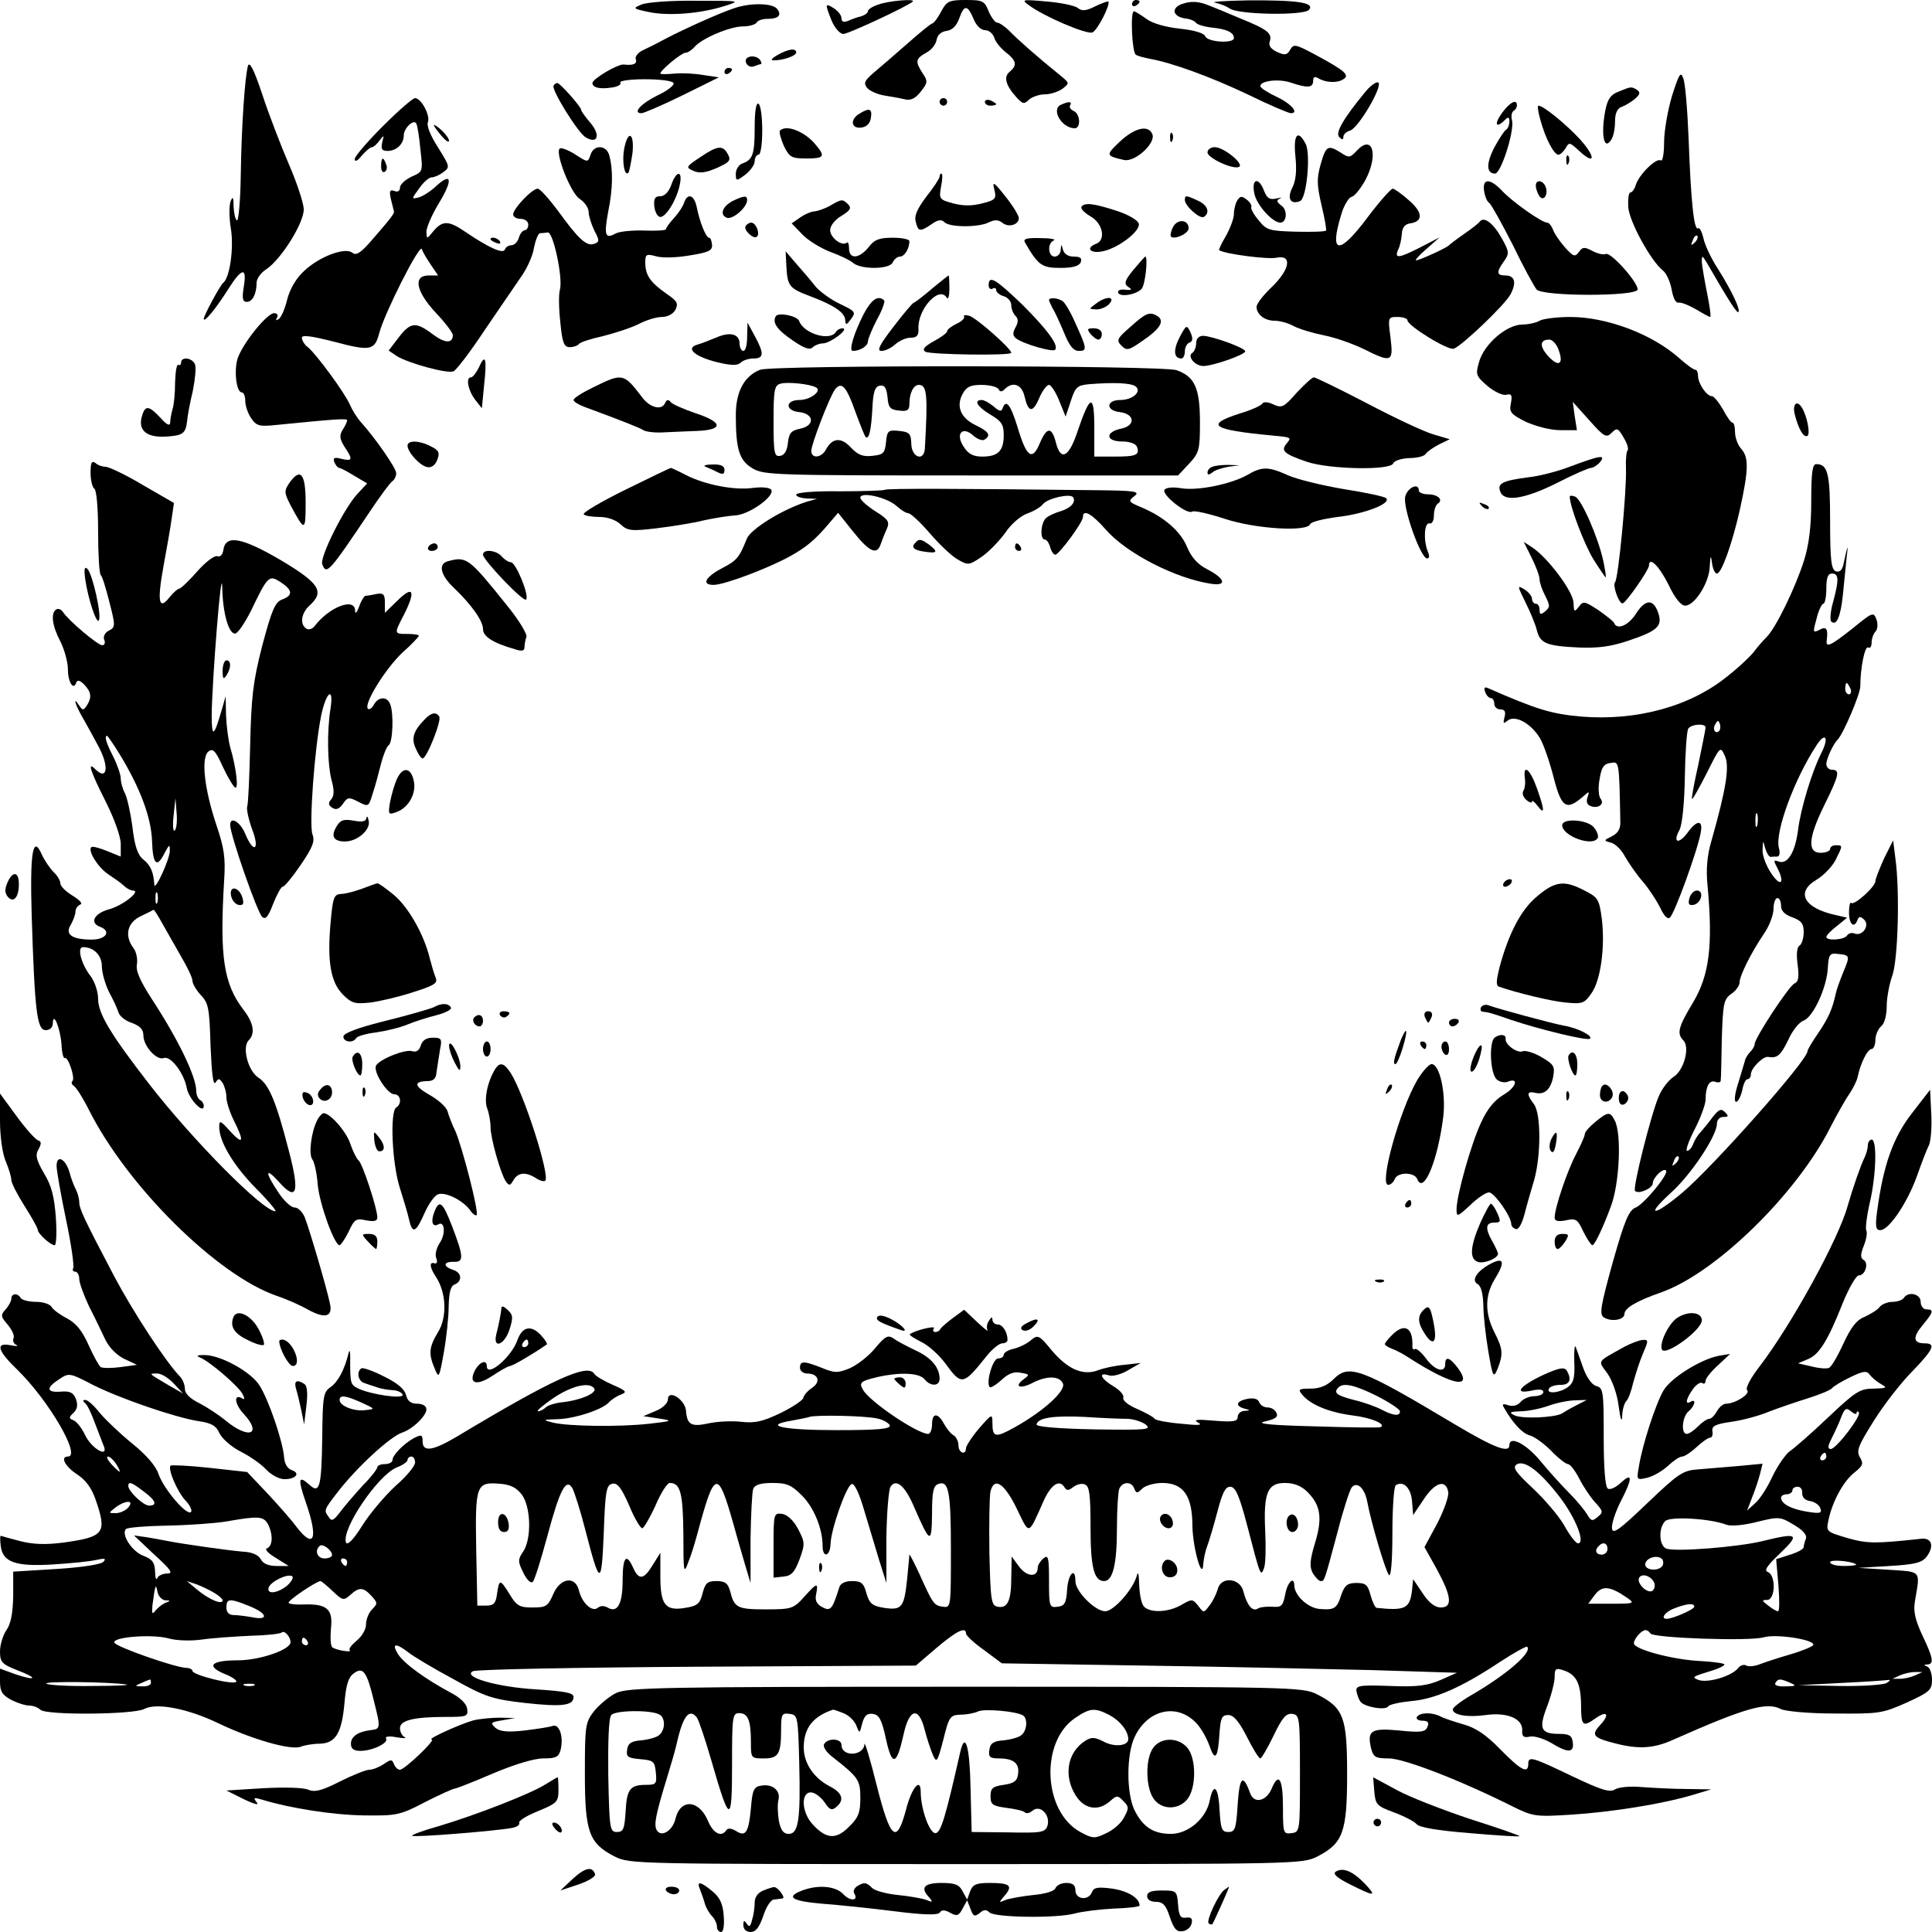 <?xml version="1.0" standalone="no"?>
<!DOCTYPE svg PUBLIC "-//W3C//DTD SVG 20010904//EN"
 "http://www.w3.org/TR/2001/REC-SVG-20010904/DTD/svg10.dtd">
<svg version="1.0" xmlns="http://www.w3.org/2000/svg"
 width="512pt" height="512pt" viewBox="0 0 512 512"
 preserveAspectRatio="xMidYMid meet">

<g transform="translate(0,512) scale(0.1,-0.1)"
fill="#000000" stroke="none">
<path d="M1700 5108 c-24 -10 -23 -11 20 -20 53 -11 137 -4 200 16 44 14 44
14 -75 14 -66 1 -131 -4 -145 -10z"/>
<path d="M2328 5108 c-16 -5 -28 -13 -28 -18 0 -4 -8 -10 -17 -13 -10 -2 -26
-8 -35 -12 -12 -5 -18 -3 -18 7 0 7 -9 19 -20 26 -24 15 -24 12 -6 -33 8 -19
22 -35 31 -35 13 0 172 74 184 86 8 8 -64 2 -91 -8z"/>
<path d="M2495 5091 c-8 -16 -19 -31 -24 -33 -5 -1 -35 -26 -68 -55 -32 -28
-71 -62 -88 -76 -24 -21 -27 -27 -17 -40 7 -8 27 -17 45 -20 18 -3 42 -7 54
-10 16 -4 28 1 43 20 19 24 19 28 5 49 -20 31 -19 38 9 54 14 7 26 22 28 34 2
13 12 22 26 24 16 2 27 14 34 33 13 37 22 37 38 -1 7 -18 20 -30 31 -30 10 0
20 -9 24 -20 3 -11 17 -28 31 -39 28 -22 30 -34 10 -51 -17 -13 -11 -36 17
-67 17 -19 21 -20 34 -7 8 7 27 14 42 14 15 0 36 7 47 15 19 15 18 15 -6 35
-62 50 -115 97 -135 118 -12 12 -27 22 -32 22 -6 0 -16 14 -23 30 -11 28 -16
30 -61 30 -43 0 -50 -3 -64 -29z"/>
<path d="M2727 5106 c40 -30 153 -78 168 -72 13 5 49 75 42 82 -1 1 -17 -4
-35 -13 -24 -12 -35 -13 -46 -4 -7 6 -45 14 -82 17 -66 6 -68 5 -47 -10z"/>
<path d="M3000 5109 c0 -5 5 -7 10 -4 6 3 10 8 10 11 0 2 -4 4 -10 4 -5 0 -10
-5 -10 -11z"/>
<path d="M3131 5109 c-28 -11 -23 -33 10 -38 13 -1 26 -7 29 -12 3 -4 22 -10
41 -12 40 -4 59 -13 59 -28 0 -15 -70 -11 -76 5 -3 8 -29 16 -67 20 -38 4 -73
14 -89 26 -15 11 -30 20 -33 20 -10 0 -5 -109 5 -115 6 -4 23 -8 38 -11 56
-10 157 -46 258 -94 57 -28 109 -50 115 -50 23 0 0 26 -39 44 -23 11 -42 23
-42 28 0 14 49 20 81 9 44 -15 59 -14 59 5 0 10 4 12 13 7 19 -12 51 -14 67
-3 18 11 4 23 -78 67 -49 26 -54 27 -63 11 -8 -14 -14 -15 -34 -6 -17 8 -24
17 -20 28 7 22 -6 32 -80 62 -33 14 -69 29 -80 33 -29 12 -48 13 -74 4z"/>
<path d="M3220 5113 c14 -3 31 -10 38 -15 20 -17 198 -20 211 -4 16 19 -29 26
-163 25 -61 -1 -100 -4 -86 -6z"/>
<path d="M1945 5098 c-39 -13 -130 -54 -180 -80 -22 -12 -50 -26 -63 -32 -12
-6 -20 -17 -17 -23 4 -12 -6 -17 -32 -14 -15 2 -83 -38 -83 -49 0 -12 19 -17
51 -12 16 2 26 8 23 13 -3 5 26 9 65 9 38 0 73 -4 76 -10 3 -5 -15 -20 -41
-32 -45 -22 -69 -48 -44 -48 6 0 55 21 108 47 l97 48 -40 6 c-22 4 -57 6 -77
4 -21 -2 -38 -2 -38 0 0 9 56 55 66 55 6 0 17 7 24 15 19 23 94 55 129 55 16
0 33 5 36 10 3 6 16 10 29 10 29 0 39 10 25 27 -13 15 -71 16 -114 1z"/>
<path d="M2060 4974 c-14 -8 -19 -14 -10 -14 26 0 60 12 60 21 0 12 -20 10
-50 -7z"/>
<path d="M1977 4954 c3 -8 12 -13 20 -10 8 3 17 6 19 6 3 0 2 5 -1 10 -11 17
-45 12 -38 -6z"/>
<path d="M657 4945 c-8 -30 -17 -156 -19 -292 -1 -67 -6 -119 -10 -117 -5 3
-8 20 -9 37 0 25 -2 28 -8 13 -4 -11 -4 -44 1 -73 8 -51 -3 -130 -21 -143 -8
-7 -51 -86 -51 -95 0 -12 33 28 65 79 36 57 50 59 41 6 -5 -31 -3 -40 8 -40
15 0 26 21 26 51 0 10 11 26 25 35 40 26 101 124 100 160 -1 18 -19 72 -40
120 -21 49 -53 132 -70 184 -22 66 -34 89 -38 75z"/>
<path d="M1920 4929 c0 -5 5 -7 10 -4 6 3 10 8 10 11 0 2 -4 4 -10 4 -5 0 -10
-5 -10 -11z"/>
<path d="M4431 4866 c-11 -37 -21 -93 -21 -123 0 -31 -4 -52 -9 -48 -12 7 -57
-37 -66 -65 -3 -11 -10 -20 -14 -20 -5 0 -7 -17 -6 -38 2 -38 60 -144 92 -169
9 -7 19 -29 23 -50 4 -23 11 -37 19 -35 7 1 27 -7 46 -18 18 -11 35 -20 37
-20 3 0 -1 28 -8 63 -7 34 -13 71 -14 82 0 19 1 19 13 -1 63 -109 80 -134 84
-131 6 6 -17 55 -54 114 -19 29 -36 66 -39 83 -4 16 -10 28 -14 25 -11 -7 -19
74 -25 237 -3 76 -9 148 -14 160 -7 20 -11 13 -30 -46z m60 -389 c-10 -9 -11
-8 -5 6 3 10 9 15 12 12 3 -3 0 -11 -7 -18z"/>
<path d="M3617 4875 c-56 -68 -79 -107 -68 -118 8 -8 11 -8 11 0 0 7 8 14 18
17 22 7 86 116 75 127 -4 4 -21 -7 -36 -26z"/>
<path d="M1467 4893 c-6 -11 64 -124 85 -137 32 -19 40 6 13 38 -14 16 -25 32
-25 35 0 8 -56 71 -63 71 -3 0 -8 -3 -10 -7z"/>
<path d="M4289 4877 c-21 -8 -29 -20 -35 -51 -12 -64 -3 -107 16 -76 6 8 10
30 10 48 0 22 6 35 18 39 9 3 25 13 35 21 13 12 15 17 5 24 -15 9 -15 9 -49
-5z"/>
<path d="M1015 4786 c-41 -41 -75 -80 -75 -88 1 -8 8 -4 19 10 11 12 22 22 27
22 4 0 13 8 20 18 12 15 12 15 7 -5 -4 -18 -1 -23 14 -23 23 0 43 18 43 41 0
19 26 44 33 32 3 -4 8 -35 11 -68 7 -60 7 -60 -23 -73 -17 -8 -31 -21 -31 -29
0 -9 -6 -13 -15 -9 -12 4 -14 0 -9 -22 4 -15 7 -29 8 -32 1 -6 -6 -16 -60 -78
-28 -32 -40 -40 -50 -32 -19 16 -88 -10 -128 -48 -21 -19 -38 -48 -45 -76 -6
-25 -16 -48 -23 -52 -7 -4 -8 -3 -4 4 4 7 1 12 -8 12 -17 0 -76 -71 -94 -114
-13 -29 -7 -96 9 -96 5 0 9 -10 9 -23 0 -12 7 -33 16 -46 14 -20 22 -22 68
-17 152 15 186 18 186 12 0 -3 -5 -15 -12 -25 -9 -15 -8 -24 5 -45 23 -34 21
-39 -8 -32 -19 5 -23 3 -19 -9 4 -8 9 -15 13 -15 3 0 21 -9 40 -21 l34 -20
-25 -27 c-36 -38 -101 -169 -94 -187 11 -30 18 -22 128 142 26 39 52 74 58 78
5 3 10 13 10 21 0 13 -53 90 -95 137 -9 10 -22 31 -28 45 -14 32 -87 131 -110
151 -10 7 -17 19 -17 26 0 8 24 5 87 -11 94 -25 106 -23 118 23 13 51 107 238
113 223 2 -8 14 -27 24 -42 l19 -28 -25 0 c-42 0 -34 -42 19 -99 25 -26 45
-53 45 -59 0 -23 -21 -22 -53 2 -45 34 -59 33 -91 -9 l-26 -34 22 -15 c32 -19
133 -47 150 -40 7 3 44 51 81 107 38 56 82 120 97 142 16 22 32 57 35 78 4 20
11 38 16 39 5 0 14 1 21 2 14 1 40 -119 32 -151 -4 -13 -3 -53 1 -88 5 -54 10
-65 25 -65 10 0 21 4 24 8 3 5 31 14 63 21 32 8 75 22 95 32 21 11 48 19 62
19 15 0 30 8 36 19 8 17 5 23 -23 42 -44 31 -56 49 -57 81 0 24 2 26 28 19 15
-5 55 -4 89 2 51 8 61 13 60 28 -1 11 -4 19 -8 19 -8 0 -25 42 -33 83 -7 31
-24 36 -33 10 -3 -10 -15 -28 -27 -41 -12 -13 -21 -26 -21 -29 0 -4 -26 -5
-57 -4 -31 1 -66 -2 -77 -8 -27 -15 -31 -5 -19 59 12 59 13 110 3 147 -7 29
-41 31 -50 3 -7 -21 -7 -21 -41 1 -19 12 -38 19 -41 15 -12 -12 29 -117 53
-133 13 -8 24 -24 24 -35 0 -10 7 -32 15 -49 14 -26 14 -30 0 -35 -20 -8 -42
12 -96 87 -24 32 -48 59 -54 59 -15 0 -65 -53 -65 -68 0 -7 9 -12 20 -12 11 0
20 -7 20 -15 0 -8 -4 -15 -9 -15 -5 0 -13 -9 -16 -20 -3 -11 -12 -20 -20 -20
-7 0 -15 -5 -17 -11 -4 -13 -42 4 -104 46 -45 31 -61 31 -85 3 -18 -22 -18
-23 -19 -2 0 11 15 46 34 77 37 61 33 82 -9 43 -14 -13 -34 -26 -45 -29 -20
-5 -20 -5 1 24 11 16 26 29 33 29 7 0 21 6 31 14 18 13 17 15 -14 65 -20 31
-31 58 -27 67 7 18 -18 64 -34 64 -6 0 -44 -33 -85 -74z"/>
<path d="M2490 4850 c0 -5 5 -10 10 -10 6 0 10 5 10 10 0 6 -4 10 -10 10 -5 0
-10 -4 -10 -10z"/>
<path d="M2610 4850 c0 -6 7 -10 15 -10 8 0 15 2 15 4 0 2 -7 6 -15 10 -8 3
-15 1 -15 -4z"/>
<path d="M2000 4783 c0 -72 -5 -86 -32 -96 -10 -3 -18 -16 -18 -27 0 -20 1
-21 25 -3 13 10 25 26 25 36 0 9 5 17 10 17 6 0 10 28 10 64 0 36 -4 68 -10
71 -6 4 -10 -19 -10 -62z"/>
<path d="M2813 4843 c-29 -11 -1 -62 35 -63 17 0 15 39 -3 46 -8 4 -12 10 -9
15 6 10 -3 11 -23 2z"/>
<path d="M3980 4820 c-21 -29 -16 -42 8 -18 9 9 12 8 12 -4 0 -9 -4 -19 -9
-22 -5 -3 -19 -25 -31 -47 -22 -43 -21 -69 2 -69 16 0 52 114 45 141 -3 10 -1
22 4 25 5 3 9 9 9 15 0 18 -19 8 -40 -21z"/>
<path d="M4082 4803 c13 -49 36 -93 48 -93 5 0 13 8 19 17 9 17 11 16 35 -6
44 -41 46 -18 3 30 -38 41 -97 89 -110 89 -3 0 -1 -17 5 -37z"/>
<path d="M2278 4819 c-26 -15 -23 -41 5 -37 14 2 23 11 25 26 4 24 -4 27 -30
11z"/>
<path d="M1150 4788 c0 -3 9 -15 20 -28 11 -13 20 -19 20 -13 0 5 -9 18 -20
28 -11 10 -20 16 -20 13z"/>
<path d="M2067 4774 c-3 -3 2 -21 10 -40 15 -31 21 -34 60 -34 47 0 51 5 25
36 -28 35 -78 55 -95 38z"/>
<path d="M2967 4744 c-37 -35 -37 -37 12 -48 29 -6 84 44 75 68 -10 26 -47 18
-87 -20z"/>
<path d="M3101 4754 c0 -11 3 -14 6 -6 3 7 2 16 -1 19 -3 4 -6 -2 -5 -13z"/>
<path d="M1654 4725 c-6 -33 1 -73 11 -63 3 3 7 26 11 51 6 55 -12 65 -22 12z"/>
<path d="M3433 4705 c4 -38 1 -64 -8 -82 -15 -29 -5 -46 20 -36 18 6 29 126
15 152 -21 40 -33 24 -27 -34z"/>
<path d="M3595 4720 c-17 -18 -20 -19 -41 -5 -35 22 -40 19 -54 -30 -11 -39
-10 -56 2 -108 8 -34 14 -65 12 -68 -2 -3 -38 -4 -80 -3 -71 2 -78 4 -99 31
-13 15 -21 31 -19 34 2 4 -3 13 -12 20 -13 10 -17 10 -25 -2 -5 -8 -9 -24 -9
-36 0 -12 -10 -38 -21 -58 -12 -20 -20 -37 -18 -38 14 -10 129 -25 152 -20 42
9 36 -31 -13 -78 -22 -21 -40 -44 -40 -52 0 -20 21 -37 48 -37 13 0 36 -6 50
-14 15 -8 52 -19 82 -25 31 -6 77 -23 104 -36 74 -37 79 -35 71 30 -7 54 -7
55 19 55 14 0 26 -4 26 -9 0 -14 108 -81 123 -75 23 9 136 117 150 144 17 32
11 50 -14 50 -23 0 -24 9 -3 38 14 20 14 25 -7 62 -22 39 -47 58 -58 42 -3 -4
-22 -19 -41 -32 -19 -13 -37 -27 -40 -30 -6 -7 -79 -40 -87 -40 -4 0 8 14 27
30 l35 31 -50 -26 c-59 -30 -70 -31 -60 -7 5 9 9 28 10 42 1 17 8 26 22 28 35
5 34 29 -3 61 -19 17 -39 31 -43 31 -5 0 -35 -34 -66 -75 -76 -102 -103 -100
-71 5 7 25 20 46 27 48 8 1 25 22 38 46 35 67 18 122 -24 76z"/>
<path d="M1855 4703 c-38 -25 -38 -27 -17 -36 16 -7 32 -5 62 8 33 15 38 20
29 36 -13 25 -27 24 -74 -8z"/>
<path d="M3200 4716 c0 -15 70 -47 84 -38 13 8 -41 52 -65 52 -10 0 -19 -6
-19 -14z"/>
<path d="M4151 4694 c0 -11 3 -14 6 -6 3 7 2 16 -1 19 -3 4 -6 -2 -5 -13z"/>
<path d="M1010 4679 c0 -11 4 -18 10 -14 5 3 7 12 3 20 -7 21 -13 19 -13 -6z"/>
<path d="M1779 4630 c-7 -19 -18 -30 -29 -30 -14 0 -18 -6 -16 -27 2 -16 9
-28 16 -28 16 0 45 49 52 88 7 36 -10 35 -23 -3z"/>
<path d="M2490 4652 c0 -5 -16 -29 -35 -53 -24 -32 -33 -51 -28 -67 6 -26 11
-27 42 -6 17 12 26 13 34 5 14 -14 92 -14 118 0 15 7 24 7 35 -1 16 -14 44 -6
44 12 0 7 -16 33 -36 58 -30 38 -35 41 -29 18 6 -24 4 -28 -32 -37 -27 -7 -50
-7 -77 0 -37 10 -38 12 -32 45 4 19 4 34 1 34 -3 0 -5 -4 -5 -8z"/>
<path d="M3324 4608 c5 -30 48 -78 69 -78 17 0 20 33 3 45 -13 10 -14 14 -4
19 7 3 3 3 -9 0 -18 -4 -25 0 -33 20 -14 38 -34 33 -26 -6z"/>
<path d="M3933 4614 c2 -14 8 -29 14 -32 5 -4 33 -54 62 -111 28 -58 57 -111
63 -118 15 -19 268 -19 268 0 0 20 -71 99 -84 94 -7 -3 -23 1 -36 8 -21 11
-26 11 -36 -3 -10 -14 -15 -12 -38 14 -14 16 -28 37 -31 47 -4 9 -10 17 -15
17 -14 0 -92 55 -119 84 -32 34 -53 34 -48 0z"/>
<path d="M4070 4628 c0 -7 4 -19 9 -27 11 -17 25 3 17 24 -7 18 -26 20 -26 3z"/>
<path d="M1943 4588 c-28 -14 -37 -37 -17 -45 15 -6 54 27 54 47 0 12 -8 12
-37 -2z"/>
<path d="M3140 4590 c0 -16 40 -51 50 -45 18 11 10 32 -15 43 -32 15 -35 15
-35 2z"/>
<path d="M2200 4575 c-14 -8 -32 -14 -40 -15 -9 0 -26 -7 -39 -16 l-23 -16 28
-29 c15 -16 48 -36 73 -46 25 -9 53 -22 62 -30 22 -18 98 -17 105 2 4 8 12 15
19 15 12 0 25 21 25 41 0 5 -20 9 -44 9 -36 0 -49 -5 -64 -25 -25 -31 -52 -33
-52 -3 0 12 -3 18 -6 15 -12 -11 -44 13 -44 33 0 12 13 28 30 38 23 14 27 21
18 30 -15 15 -17 15 -48 -3z"/>
<path d="M2866 4572 c-3 -5 8 -16 25 -26 32 -19 40 -62 14 -72 -29 -11 -16
-27 17 -20 41 8 100 53 96 73 -2 9 -27 24 -58 34 -61 20 -86 23 -94 11z"/>
<path d="M3109 4519 c-6 -11 -8 -23 -6 -26 10 -9 47 8 47 22 0 23 -29 26 -41
4z"/>
<path d="M1976 4521 c-7 -10 22 -37 30 -28 9 8 -3 37 -15 37 -5 0 -12 -4 -15
-9z"/>
<path d="M1300 4486 c0 -2 7 -7 16 -10 8 -3 12 -2 9 4 -6 10 -25 14 -25 6z"/>
<path d="M2716 4478 c35 -61 45 -68 94 -68 33 0 50 5 54 15 4 11 -1 15 -19 15
-14 0 -25 7 -28 18 -4 16 -5 16 -6 0 0 -10 -8 -18 -16 -18 -18 0 -20 36 -2 43
6 3 -10 6 -36 6 -36 1 -46 -2 -41 -11z"/>
<path d="M2084 4414 c3 -52 7 -58 63 -79 64 -24 93 -44 93 -64 1 -13 3 -13 15
3 14 19 12 21 -30 41 -25 12 -53 33 -64 46 -10 13 -32 39 -49 58 l-30 35 2
-40z"/>
<path d="M3014 4417 c-33 -38 -38 -49 -23 -58 10 -7 8 -8 -8 -7 -12 2 -21 -1
-20 -7 3 -13 46 -7 62 9 10 9 18 86 10 86 -1 0 -10 -10 -21 -23z"/>
<path d="M2471 4356 c-22 -19 -44 -36 -49 -38 -4 -1 -29 -31 -55 -65 -37 -48
-44 -63 -31 -63 10 0 26 8 36 17 11 10 29 18 41 18 17 0 22 6 21 25 -2 51 55
114 75 81 4 -6 7 5 7 24 0 19 -1 35 -2 35 -1 0 -20 -15 -43 -34z"/>
<path d="M2620 4364 c0 -8 5 -12 10 -9 6 3 10 2 10 -4 0 -5 9 -13 20 -16 11
-3 20 -14 20 -24 0 -9 5 -22 11 -28 8 -8 8 -17 0 -31 -8 -15 -7 -22 2 -29 18
-14 96 -37 103 -30 11 11 -20 53 -87 120 -71 68 -89 79 -89 51z"/>
<path d="M2289 4288 c-27 -53 -40 -98 -29 -98 19 0 40 13 40 25 0 6 11 33 24
58 14 25 22 48 19 51 -16 15 -34 2 -54 -36z"/>
<path d="M2780 4325 c0 -3 5 -13 10 -23 6 -9 19 -38 30 -64 14 -35 25 -48 39
-48 23 0 22 6 -12 80 -11 25 -25 48 -31 52 -13 9 -36 10 -36 3z"/>
<path d="M2904 4315 c-19 -14 -19 -14 2 -15 12 0 27 7 34 15 17 20 -9 21 -36
0z"/>
<path d="M2056 4282 c-10 -17 3 -36 46 -65 29 -20 44 -25 51 -18 6 6 19 11 28
11 19 0 71 39 52 40 -6 0 -15 -4 -18 -10 -16 -25 -85 -4 -97 29 -5 14 -55 24
-62 13z"/>
<path d="M2555 4281 c2 -5 -7 -13 -20 -19 -14 -7 -25 -15 -25 -20 0 -4 -16
-16 -35 -26 -25 -14 -32 -22 -23 -28 14 -8 228 -11 228 -3 0 11 -93 93 -111
98 -10 3 -17 2 -14 -2z"/>
<path d="M2996 4254 c-36 -31 -38 -36 -24 -50 14 -14 19 -13 56 13 46 31 59
52 40 65 -21 13 -31 9 -72 -28z"/>
<path d="M4080 4270 c-8 -5 -29 -10 -45 -10 -42 0 -101 -51 -115 -98 -10 -35
-9 -38 22 -65 18 -15 41 -26 50 -23 14 3 16 -1 12 -23 -5 -23 0 -29 40 -49 27
-12 65 -22 91 -22 l44 0 -6 38 -5 37 44 -49 c39 -44 45 -47 59 -33 14 14 17
13 32 -13 9 -15 14 -30 10 -34 -3 -3 -5 -25 -4 -48 2 -59 -20 -291 -29 -301
-7 -8 10 -57 20 -56 9 1 70 89 70 100 0 26 27 -1 52 -51 17 -36 33 -55 44 -55
25 0 64 61 65 104 2 30 3 32 6 9 2 -16 8 -28 13 -28 12 0 40 77 61 170 23 105
24 138 3 161 -9 10 -16 30 -16 44 0 14 -3 25 -7 25 -4 0 -15 16 -25 35 -11 19
-24 35 -29 35 -14 0 -36 32 -37 53 0 9 -3 17 -7 17 -5 0 -24 14 -43 31 -72 64
-192 109 -289 109 -36 0 -73 -5 -81 -10z m50 -76 c15 -39 1 -48 -26 -19 -25
27 -24 45 2 45 8 0 19 -12 24 -26z"/>
<path d="M1980 4228 c0 -21 -4 -38 -10 -38 -5 0 -10 9 -10 19 0 26 -25 33 -63
16 -17 -7 -40 -16 -51 -19 -30 -10 -2 -32 55 -46 37 -9 54 -9 62 -1 6 6 21 11
34 11 28 0 28 14 3 60 l-19 35 -1 -37z"/>
<path d="M3126 4226 c-17 -33 -16 -56 5 -56 5 0 9 9 9 19 0 11 6 21 12 23 9 3
10 11 3 27 -10 21 -11 21 -29 -13z"/>
<path d="M2890 4235 c7 -8 16 -15 21 -15 5 0 9 7 9 15 0 9 -9 15 -21 15 -18 0
-19 -2 -9 -15z"/>
<path d="M3170 4211 c0 -11 -5 -23 -10 -26 -15 -9 7 -35 29 -35 25 0 111 30
111 39 0 9 -89 41 -112 41 -11 0 -18 -8 -18 -19z"/>
<path d="M480 4159 c0 -5 -3 -8 -7 -6 -5 3 -8 -18 -9 -46 0 -29 -3 -61 -7 -72
-3 -11 -6 -27 -6 -35 -1 -10 -9 -6 -26 13 -32 34 -41 34 -50 0 -8 -35 15 -53
66 -50 44 3 51 8 55 42 1 14 8 50 15 79 6 30 9 61 6 70 -7 18 -37 22 -37 5z"/>
<path d="M1269 4146 c-7 -14 -16 -26 -21 -26 -14 0 -8 -34 11 -59 l18 -23 6
62 c8 71 3 85 -14 46z"/>
<path d="M2014 4140 c-42 -17 -64 -58 -64 -120 0 -91 9 -120 44 -141 29 -18
59 -19 579 -19 l549 0 29 31 c27 29 29 37 29 110 0 91 -14 121 -62 138 -38 13
-1072 14 -1104 1z m149 -47 c16 -9 -16 -33 -44 -33 -38 0 -39 -28 -2 -32 41
-4 43 -36 4 -44 -25 -5 -30 -12 -33 -38 -2 -20 -9 -32 -20 -34 -16 -3 -18 6
-18 92 0 81 2 95 18 99 18 6 81 -1 95 -10z m845 4 c20 -13 -5 -37 -39 -37 -38
0 -39 -28 -2 -32 41 -5 43 -36 4 -44 -43 -9 -41 -34 3 -34 20 0 36 -6 39 -14
8 -22 -2 -26 -60 -26 l-53 0 0 77 c0 91 -11 88 -44 -9 -23 -70 -45 -82 -58
-30 -11 42 -24 41 -43 -4 -20 -47 -35 -35 -59 46 -18 58 -30 73 -39 48 -3 -10
-9 -8 -24 5 -11 9 -25 17 -31 17 -23 0 -12 -18 23 -39 29 -17 35 -26 35 -54 0
-42 -15 -57 -57 -57 -24 0 -37 7 -49 26 -23 34 -4 56 25 30 11 -10 25 -15 30
-11 18 11 12 21 -23 38 -40 19 -53 50 -35 83 10 19 21 24 50 24 21 0 41 -5 45
-11 4 -8 9 -8 17 0 21 21 45 12 52 -19 10 -44 22 -45 39 -5 8 19 20 35 26 35
5 0 18 -19 27 -42 l17 -42 14 42 c12 37 17 41 50 44 64 5 107 3 120 -5z m-742
-66 c13 -35 25 -66 28 -69 9 -8 15 19 18 78 2 42 7 56 20 58 12 2 17 -5 20
-30 2 -28 7 -34 31 -36 21 -3 27 1 27 17 0 30 11 51 25 51 22 0 24 -28 16
-168 -2 -37 -36 -24 -36 13 -1 26 -5 30 -32 33 -29 3 -32 1 -35 -30 -3 -29 -7
-33 -36 -36 -26 -3 -39 3 -57 22 -26 28 -49 26 -66 -5 -12 -23 -39 -25 -39 -4
0 18 49 145 63 163 17 22 30 8 53 -57z"/>
<path d="M1573 4094 c-29 -14 -53 -29 -53 -34 0 -4 12 -12 28 -18 103 -38 148
-56 157 -62 6 -4 28 -7 50 -6 22 1 64 3 93 4 70 3 68 23 -5 47 -32 11 -62 24
-66 30 -6 7 -10 6 -14 -2 -8 -22 -41 -14 -62 15 -48 63 -51 64 -128 26z"/>
<path d="M3436 4079 c-33 -38 -39 -41 -61 -31 -14 7 -27 8 -30 2 -3 -5 -30
-17 -60 -26 -93 -30 -73 -43 85 -58 53 -5 53 -5 40 -21 -17 -20 -7 -28 54 -49
60 -20 222 -23 228 -4 3 7 21 13 42 14 21 0 41 5 44 11 4 6 20 17 35 25 l29
14 -44 13 c-24 7 -103 44 -175 82 -73 38 -137 69 -141 69 -5 0 -25 -19 -46
-41z"/>
<path d="M4756 4023 c10 -40 24 -64 34 -58 8 5 -1 53 -15 75 -13 21 -25 9 -19
-17z"/>
<path d="M1080 3939 c0 -17 33 -54 53 -57 11 -2 21 6 26 20 7 18 4 25 -17 35
-30 16 -62 17 -62 2z"/>
<path d="M4165 3885 c-33 -13 -85 -27 -116 -30 -67 -9 -82 -16 -73 -38 10 -28
64 -20 150 23 43 22 84 40 90 40 6 0 17 7 24 15 17 21 0 18 -75 -10z"/>
<path d="M240 3867 c0 -20 5 -39 10 -42 6 -4 10 -53 10 -114 0 -59 3 -111 7
-115 4 -3 14 -36 23 -72 16 -62 16 -66 -1 -75 -11 -5 -16 -16 -13 -24 4 -8 1
-15 -5 -15 -12 0 -90 66 -104 88 -5 7 -12 10 -18 7 -15 -10 -11 -43 11 -85 11
-22 20 -55 20 -74 0 -34 15 -57 22 -35 3 8 10 6 21 -5 19 -20 21 -34 7 -56 -9
-13 -11 -13 -20 0 -19 29 -10 0 12 -37 12 -21 30 -54 40 -73 28 -53 22 -90
-10 -58 -21 21 -13 -5 28 -86 23 -46 40 -93 40 -113 l0 -33 -37 15 c-20 8 -38
13 -41 10 -10 -10 18 -54 45 -72 15 -10 34 -23 41 -30 7 -7 18 -13 24 -13 24
0 -28 -41 -64 -50 -39 -11 -51 -36 -23 -46 31 -12 16 -34 -22 -34 -53 0 -72
14 -55 40 6 11 12 26 12 34 0 8 6 16 13 19 7 2 -2 12 -20 23 -18 11 -33 25
-33 33 0 7 -8 21 -18 30 -9 9 -23 29 -31 46 -24 55 -32 6 -27 -162 8 -253 14
-303 37 -303 11 0 19 7 19 18 1 34 20 -14 23 -56 1 -22 5 -38 9 -36 8 5 28
-53 20 -61 -4 -3 -2 -9 4 -13 6 -4 24 -32 39 -62 102 -204 341 -440 498 -494
24 -8 61 -24 82 -36 47 -26 68 -20 59 17 -9 43 -54 195 -66 226 -6 15 -18 27
-27 27 -10 0 -29 18 -44 41 -36 54 -34 67 2 27 48 -54 56 -29 26 84 -33 128
-52 174 -80 192 -28 18 -44 81 -26 99 18 18 13 46 -13 80 -54 70 -64 142 -52
344 4 59 0 86 -20 145 -32 95 -42 179 -22 196 12 10 19 3 38 -39 13 -28 28
-53 33 -56 10 -6 3 53 -13 107 -5 19 -10 57 -11 85 l-1 50 -10 -35 c-21 -73
-27 -77 -27 -15 1 91 26 409 28 339 1 -68 17 -124 34 -123 7 0 25 27 42 60 45
94 48 96 79 76 32 -21 33 -35 3 -46 -18 -7 -27 -28 -52 -122 -25 -97 -29 -137
-32 -264 -2 -82 -5 -156 -8 -163 -2 -7 4 -35 14 -62 20 -53 3 -63 -19 -10 -13
32 -40 48 -40 24 0 -27 72 -233 85 -244 9 -8 16 1 29 35 10 25 21 45 25 45 5
0 26 26 48 58 32 47 38 63 31 81 -9 25 5 223 23 314 13 63 34 80 25 20 -10
-63 -8 -146 2 -188 8 -28 8 -43 0 -53 -9 -10 -8 -16 3 -23 10 -6 18 -3 28 11
12 18 16 18 41 5 27 -14 27 -13 38 23 7 20 16 56 22 79 6 23 15 45 20 48 11 7
14 84 4 109 -8 21 -31 20 -43 -1 -5 -10 -13 -15 -16 -11 -12 12 47 107 92 149
24 21 43 42 43 44 0 3 -13 5 -30 5 -36 0 -36 0 -10 50 32 63 26 80 -15 40
l-35 -34 0 27 c0 22 -4 26 -22 23 -13 -3 -26 -5 -30 -5 -3 -1 -11 -13 -16 -28
-7 -18 -11 -22 -11 -10 -2 34 -69 8 -107 -42 -6 -8 -16 -11 -22 -7 -18 11 -14
41 8 61 41 37 27 59 -75 120 -104 61 -147 69 -153 28 -2 -13 -8 -20 -16 -17
-7 3 -31 -15 -53 -40 -22 -25 -44 -46 -48 -46 -4 0 -15 -10 -25 -22 -29 -37
-34 -14 -17 80 9 48 19 106 22 128 l6 41 -83 48 c-45 27 -90 48 -98 48 -8 0
-21 4 -27 10 -10 7 -13 1 -13 -26z m76 -744 c55 -90 85 -169 87 -233 2 -62 13
-72 34 -29 12 22 13 22 13 4 0 -21 -39 -107 -41 -90 -2 34 -10 52 -29 67 -15
12 -23 35 -29 86 -5 38 -14 78 -20 90 -6 11 -11 29 -11 39 0 10 -9 36 -20 58
-19 37 -24 55 -16 55 1 0 16 -21 32 -47z m147 -204 c-4 -4 -6 13 -3 39 l5 47
3 -39 c2 -21 0 -42 -5 -47z m-46 -191 c-3 -7 -5 -2 -5 12 0 14 2 19 5 13 2 -7
2 -19 0 -25z m13 -55 c12 -21 34 -60 50 -88 16 -27 30 -56 30 -64 0 -8 10 -25
23 -39 20 -21 22 -36 25 -134 3 -72 7 -106 13 -97 8 12 10 12 19 -1 5 -8 10
-25 10 -38 0 -12 9 -40 20 -62 28 -56 25 -66 -10 -28 -25 28 -29 30 -29 13 -1
-39 37 -103 97 -164 33 -33 56 -61 52 -61 -33 0 -217 186 -333 335 -104 134
-137 189 -137 228 0 19 -9 45 -19 59 -25 31 -38 78 -21 78 29 0 50 -22 50 -51
0 -17 9 -48 19 -68 11 -20 22 -44 25 -54 3 -10 19 -23 36 -28 21 -8 30 -17 30
-33 0 -28 35 -67 54 -60 18 7 54 -40 61 -80 6 -29 45 -70 45 -47 0 6 -4 13
-10 16 -5 3 -10 14 -10 24 0 38 -48 137 -118 244 -31 48 -43 75 -39 92 2 14
-2 33 -9 42 -25 33 -17 68 19 85 17 8 33 16 34 17 2 0 12 -16 23 -36z"/>
<path d="M1870 3883 c8 -3 23 -10 33 -15 12 -6 17 -5 17 7 0 10 -10 15 -32 14
-18 0 -26 -3 -18 -6z"/>
<path d="M3213 3883 c-7 -2 -13 -9 -13 -15 0 -7 4 -7 13 0 6 6 26 12 42 15
l30 4 -30 1 c-16 0 -36 -2 -42 -5z"/>
<path d="M4800 3793 c0 -69 -6 -116 -19 -158 -24 -75 -75 -179 -99 -203 -10
-10 -25 -27 -33 -38 -8 -11 -39 -41 -71 -66 -98 -80 -240 -119 -388 -107 -78
7 -116 18 -248 76 -8 3 -10 0 -6 -11 3 -9 10 -16 15 -16 5 0 9 -7 9 -15 0 -8
7 -15 16 -15 12 0 15 -6 11 -21 -4 -16 -3 -18 8 -9 20 17 64 -8 87 -48 10 -18
26 -65 36 -105 20 -77 33 -86 76 -49 18 16 19 16 13 -1 -4 -11 -1 -20 8 -23
20 -8 38 5 27 19 -6 7 -7 30 -3 52 5 31 11 41 29 43 23 4 23 8 26 -155 1 -19
-6 -31 -22 -39 -22 -11 -23 -12 -3 -17 12 -3 29 -20 38 -38 10 -17 31 -48 48
-67 16 -19 36 -50 45 -68 9 -20 19 -31 25 -26 12 8 74 179 82 225 7 35 -10 35
-35 0 -24 -32 -40 -26 -21 8 7 14 13 71 14 140 1 64 5 121 9 128 8 12 46 15
46 3 0 -4 -9 -48 -19 -97 -11 -49 -19 -91 -17 -92 2 -2 19 29 39 68 36 72 36
72 48 46 13 -28 4 -86 -36 -227 -11 -37 -14 -75 -10 -115 15 -161 5 -240 -39
-313 -38 -63 -43 -81 -25 -99 18 -18 2 -79 -26 -97 -14 -9 -31 -32 -39 -51
-21 -49 -70 -245 -63 -251 9 -10 47 7 47 20 0 15 28 42 35 34 9 -8 -58 -89
-80 -98 -18 -7 -29 -32 -61 -145 -32 -116 -36 -138 -24 -146 20 -13 55 -7 55
9 0 15 31 34 97 57 145 51 361 262 450 440 17 33 39 72 49 86 10 15 20 35 22
45 7 35 26 74 37 74 5 0 10 11 10 24 0 13 7 29 15 36 9 7 15 29 15 54 0 22 7
59 15 81 15 43 20 224 8 310 l-6 48 -24 -48 c-12 -27 -23 -54 -23 -60 0 -15
-56 -65 -64 -58 -3 4 -6 -8 -6 -25 0 -32 14 -44 23 -19 4 9 7 9 17 0 16 -15
-4 -45 -25 -37 -7 3 -16 1 -20 -5 -7 -12 -55 -15 -55 -4 0 4 12 17 28 29 l27
22 -30 7 c-84 18 -107 60 -52 93 19 11 42 35 51 52 20 40 20 40 1 40 -8 0 -15
-4 -15 -10 0 -5 -11 -10 -25 -10 -36 0 -33 40 10 127 39 79 42 93 20 93 -8 0
-15 7 -15 15 0 14 18 53 30 65 15 15 60 121 60 141 0 48 12 109 21 103 5 -3 9
3 9 13 0 11 5 24 10 29 6 6 7 20 3 32 -8 21 -10 20 -63 -23 -58 -46 -72 -53
-69 -32 4 31 -1 38 -19 28 -18 -9 -18 -7 -8 29 5 22 14 40 18 40 4 0 8 18 8
40 0 29 4 40 15 40 18 0 19 -16 3 -75 -7 -24 -9 -48 -5 -52 14 -13 25 13 31
72 3 33 8 78 10 100 5 37 2 30 -9 -22 -4 -15 -10 -20 -20 -17 -12 5 -15 30
-15 133 0 127 -6 151 -37 151 -10 0 -13 -24 -13 -97z m104 -498 c3 -8 1 -15
-4 -15 -6 0 -10 7 -10 15 0 8 2 15 4 15 2 0 6 -7 10 -15z m-348 -112 c-10 -10
-19 5 -10 18 6 11 8 11 12 0 2 -7 1 -15 -2 -18z m270 -60 c-24 -48 -54 -145
-61 -203 -8 -60 -28 -92 -52 -83 -13 5 -13 2 -4 -15 22 -41 11 -55 -14 -18
-14 20 -25 49 -24 64 1 26 1 26 7 4 4 -13 10 -23 15 -23 4 1 12 1 17 1 6 0 8
10 4 24 -10 42 41 181 100 271 24 37 34 20 12 -22z m-169 -190 c-3 -10 -5 -4
-5 12 0 17 2 24 5 18 2 -7 2 -21 0 -30z m63 -214 c0 -13 10 -23 30 -30 24 -9
30 -17 30 -39 0 -16 -5 -32 -11 -36 -7 -4 -9 -23 -5 -51 4 -32 2 -45 -8 -49
-14 -5 -106 -145 -106 -161 0 -5 -5 -14 -12 -21 -6 -6 -13 -17 -14 -24 -2 -7
-10 -34 -18 -60 -9 -28 -11 -48 -5 -48 5 0 12 14 16 30 3 17 9 30 14 30 5 0 9
6 9 13 0 16 33 49 46 46 24 -4 33 4 53 45 11 25 29 47 40 51 25 8 62 86 65
140 2 35 5 40 26 37 33 -3 33 -5 15 -48 -9 -22 -18 -47 -20 -57 -9 -41 -19
-64 -46 -104 -16 -23 -29 -45 -29 -49 0 -24 -251 -307 -332 -375 -75 -63 -100
-64 -31 -1 54 48 123 152 123 184 0 10 7 18 17 18 14 0 15 2 4 13 -10 10 -16
7 -32 -13 -10 -14 -25 -32 -32 -40 -8 -8 -17 -23 -20 -32 -4 -10 -11 -18 -16
-18 -5 0 4 26 20 57 16 31 29 67 29 79 0 35 10 53 26 47 8 -3 14 -1 14 3 1 5
2 55 3 112 3 92 5 104 25 118 12 8 22 22 22 30 0 18 31 80 65 130 14 20 25 50
25 65 0 16 5 29 10 29 6 0 10 -9 10 -21z m-279 -682 c-10 -9 -11 -8 -5 6 3 10
9 15 12 12 3 -3 0 -11 -7 -18z"/>
<path d="M1657 3822 c-65 -32 -114 -61 -110 -65 3 -4 22 -7 42 -7 21 0 43 -8
55 -19 19 -18 29 -19 96 -11 41 5 98 14 125 21 28 6 65 12 82 13 37 1 107 51
97 68 -4 6 -24 8 -48 5 -49 -7 -127 8 -178 34 -21 11 -39 19 -40 19 -2 0 -56
-26 -121 -58z"/>
<path d="M3305 3861 c-43 -24 -130 -42 -174 -35 -23 4 -41 2 -45 -4 -8 -13 59
-66 73 -58 5 4 44 -5 87 -19 82 -27 219 -35 226 -14 2 6 35 14 73 19 71 8 144
36 128 50 -4 4 -55 15 -113 24 -58 10 -124 26 -148 37 -51 23 -68 23 -107 0z"/>
<path d="M766 3839 c-13 -20 -13 -25 4 -58 38 -71 40 -70 40 7 0 78 -14 94
-44 51z"/>
<path d="M2345 3822 c-2 -2 -56 -4 -119 -4 -66 1 -116 -3 -116 -9 0 -5 12 -9
28 -10 l27 -1 -25 -7 c-65 -20 -151 -73 -161 -99 -20 -50 -26 -57 -64 -77 -46
-24 -57 -45 -24 -45 29 0 145 44 203 76 43 24 66 43 104 88 l23 27 40 -50 c43
-54 63 -63 73 -33 3 9 10 27 16 40 8 19 5 25 -30 47 -22 14 -40 30 -40 36 0
17 71 1 96 -22 11 -10 25 -19 31 -19 6 0 32 -24 56 -52 25 -29 58 -61 74 -70
29 -17 31 -16 64 6 19 13 47 42 63 64 15 23 41 45 58 51 17 6 36 17 42 25 13
16 73 29 80 18 8 -13 -7 -29 -34 -37 -14 -4 -31 -12 -37 -17 -15 -12 -18 -58
-4 -58 5 0 11 -9 14 -20 3 -11 9 -20 14 -20 10 1 73 86 73 100 0 22 24 8 61
-34 55 -63 185 -129 278 -143 44 -7 38 14 -11 39 -25 13 -41 32 -52 58 -17 42
-61 80 -120 105 -36 15 -37 17 -20 30 17 13 3 15 -111 16 -339 4 -546 5 -550
1z"/>
<path d="M3724 3804 c-7 -29 41 -164 58 -164 6 0 7 7 2 18 -12 29 -10 77 4 75
7 -2 12 7 12 21 0 14 5 28 10 31 16 10 1 25 -26 25 -13 0 -24 5 -24 10 0 22
-30 8 -36 -16z"/>
<path d="M4160 3804 c0 -26 38 -125 62 -165 17 -27 32 -49 33 -49 2 0 -1 19
-6 43 -13 61 -58 165 -75 171 -8 3 -14 3 -14 0z"/>
<path d="M3927 3779 c7 -7 15 -10 18 -7 3 3 -2 9 -12 12 -14 6 -15 5 -6 -5z"/>
<path d="M2427 3683 c-14 -13 -6 -21 23 -25 34 -5 37 -1 13 18 -21 15 -27 17
-36 7z"/>
<path d="M1135 3670 c-3 -5 1 -10 9 -10 9 0 16 5 16 10 0 6 -4 10 -9 10 -6 0
-13 -4 -16 -10z"/>
<path d="M2690 3670 c0 -5 5 -10 11 -10 5 0 7 5 4 10 -3 6 -8 10 -11 10 -2 0
-4 -4 -4 -10z"/>
<path d="M4059 3642 c11 -22 21 -48 21 -57 0 -9 7 -29 15 -44 13 -26 13 -30 0
-41 -12 -10 -15 -9 -15 4 0 9 -4 16 -10 16 -5 0 -10 6 -10 13 0 7 -9 18 -20
25 -20 12 -19 10 3 -35 13 -26 27 -60 30 -74 9 -34 25 -41 112 -45 51 -2 86 3
130 18 78 26 92 39 79 75 -13 37 -34 35 -59 -4 -19 -30 -49 -43 -57 -25 -1 5
-21 20 -42 35 -37 24 -40 25 -52 9 -12 -15 -13 -14 -14 10 0 29 -67 119 -109
147 l-23 15 21 -42z"/>
<path d="M1280 3650 c0 -14 107 -126 114 -119 10 9 -27 99 -40 99 -6 0 -17 7
-24 15 -14 17 -50 21 -50 5z"/>
<path d="M1188 3633 c-28 -7 -21 -37 15 -71 48 -46 77 -88 77 -109 0 -20 27
-37 83 -53 20 -7 27 -5 27 5 0 7 2 19 5 27 3 7 -20 45 -51 83 -101 126 -107
131 -156 118z"/>
<path d="M226 3584 c8 -53 30 -119 36 -108 8 13 -17 123 -30 136 -8 8 -10 1
-6 -28z"/>
<path d="M590 3343 c0 -22 2 -25 10 -13 13 20 13 40 0 40 -5 0 -10 -12 -10
-27z"/>
<path d="M1126 3214 c-30 -30 -37 -51 -24 -78 6 -14 14 -26 18 -26 11 0 51
101 44 111 -8 13 -21 11 -38 -7z"/>
<path d="M1052 3056 c-6 -13 -14 -40 -18 -60 -6 -35 -5 -36 17 -28 33 12 54
52 45 85 -8 34 -29 35 -44 3z"/>
<path d="M4041 3058 c2 -13 0 -28 -4 -34 -4 -7 0 -17 8 -24 8 -7 15 -9 15 -4
0 4 7 -1 15 -12 19 -25 19 -12 -2 47 -18 51 -37 66 -32 27z"/>
<path d="M971 2952 c-1 -9 -11 -11 -33 -7 -27 5 -36 2 -46 -15 -16 -26 -8 -40
22 -40 34 0 69 32 63 55 -2 11 -5 14 -6 7z"/>
<path d="M4140 2933 c0 -28 80 -58 94 -34 3 4 -1 17 -9 27 -15 22 -85 27 -85
7z"/>
<path d="M21 2784 c-9 -20 -9 -30 0 -41 15 -17 29 -1 29 34 0 32 -15 36 -29 7z"/>
<path d="M3985 2780 c-3 -5 -2 -10 4 -10 5 0 13 5 16 10 3 6 2 10 -4 10 -5 0
-13 -4 -16 -10z"/>
<path d="M960 2765 c-19 -7 -45 -14 -56 -14 -19 -1 -22 -9 -28 -77 -9 -102 0
-157 33 -190 23 -23 32 -25 71 -21 25 3 76 15 113 27 57 18 67 24 62 38 -4 9
-11 33 -16 52 -15 63 -57 137 -96 169 -21 17 -40 31 -43 30 -3 0 -21 -7 -40
-14z"/>
<path d="M4074 2745 c-43 -35 -76 -99 -100 -188 -9 -37 -10 -49 -1 -52 46 -16
140 -39 178 -42 42 -4 48 -2 66 24 25 34 37 123 28 198 -7 52 -10 57 -46 75
-53 28 -78 25 -125 -15z"/>
<path d="M612 2748 c2 -13 11 -24 20 -26 12 -2 15 2 11 17 -7 29 -35 37 -31 9z"/>
<path d="M4477 2739 c-4 -15 -1 -19 11 -17 21 4 29 38 9 38 -8 0 -17 -9 -20
-21z"/>
<path d="M1150 2451 c-8 -4 -66 -21 -127 -36 -73 -18 -113 -33 -113 -42 0 -15
26 -18 34 -4 3 5 27 12 53 15 27 4 64 13 83 21 19 8 54 19 78 25 23 6 40 15
37 20 -7 12 -25 12 -45 1z"/>
<path d="M3925 2451 c-3 -6 -1 -12 4 -12 18 -2 24 -4 76 -22 78 -26 199 -55
208 -50 11 7 -32 29 -69 35 -32 6 -172 44 -197 53 -8 4 -18 2 -22 -4z"/>
<path d="M1325 2430 c4 -6 11 -8 16 -5 14 9 11 15 -7 15 -8 0 -12 -5 -9 -10z"/>
<path d="M3776 2425 c4 -8 7 -15 9 -15 2 0 5 7 9 15 3 9 0 15 -9 15 -9 0 -12
-6 -9 -15z"/>
<path d="M1257 2424 c-8 -8 1 -24 14 -24 5 0 9 7 9 15 0 15 -12 20 -23 9z"/>
<path d="M3840 2410 c0 -5 4 -10 9 -10 6 0 13 5 16 10 3 6 -1 10 -9 10 -9 0
-16 -4 -16 -10z"/>
<path d="M3712 2363 c-19 -51 -21 -63 -14 -63 8 0 33 82 28 88 -2 1 -8 -10
-14 -25z"/>
<path d="M3962 2371 c-17 -10 -13 -98 5 -112 7 -6 19 -9 28 -6 31 13 24 -14
-10 -34 -24 -14 -44 -38 -60 -74 -26 -55 -65 -193 -65 -230 0 -21 2 -20 36 11
19 19 42 34 50 34 14 0 59 -64 59 -84 0 -5 5 -11 12 -13 7 -3 16 13 23 39 6
24 18 65 26 92 18 65 18 175 -1 200 -20 26 -19 35 3 30 25 -6 41 8 48 42 5 28
2 33 -30 52 -20 12 -43 19 -51 16 -14 -6 -47 18 -45 33 2 11 -13 14 -28 4z"/>
<path d="M1115 2349 c-4 -13 -12 -18 -22 -15 -18 7 -90 -22 -97 -39 -6 -18 31
-75 49 -75 17 0 21 -25 5 -35 -17 -11 -11 -147 9 -211 10 -32 22 -71 25 -86 9
-39 18 -35 41 17 11 25 27 47 36 50 20 7 65 -16 84 -41 7 -11 16 -17 18 -14 7
7 -38 180 -56 222 -9 18 -18 42 -21 53 -3 11 -24 30 -47 43 -42 24 -44 36 -6
37 16 0 23 7 24 25 2 14 6 40 9 58 6 29 4 32 -19 32 -17 0 -28 -7 -32 -21z"/>
<path d="M1190 2349 c0 -9 7 -30 15 -45 12 -23 15 -25 15 -9 -1 25 -29 77 -30
54z"/>
<path d="M1280 2340 c0 -11 5 -20 10 -20 6 0 10 9 10 20 0 11 -4 20 -10 20 -5
0 -10 -9 -10 -20z"/>
<path d="M3765 2350 c3 -5 8 -10 11 -10 2 0 4 5 4 10 0 6 -5 10 -11 10 -5 0
-7 -4 -4 -10z"/>
<path d="M3820 2346 c0 -8 5 -18 10 -21 6 -3 10 3 10 14 0 12 -4 21 -10 21 -5
0 -10 -6 -10 -14z"/>
<path d="M3916 2341 c-14 -23 -25 -61 -16 -61 8 0 21 28 26 58 3 14 -2 16 -10
3z"/>
<path d="M935 2320 c-6 -9 11 -50 20 -50 3 0 5 14 5 30 0 29 -13 40 -25 20z"/>
<path d="M4157 2323 c-5 -9 10 -53 18 -53 3 0 5 14 5 30 0 28 -13 40 -23 23z"/>
<path d="M1313 2288 c-21 -33 -31 -82 -22 -105 5 -13 9 -36 9 -50 0 -29 26
-121 40 -143 9 -13 12 -13 21 3 12 20 32 22 59 5 10 -7 22 -10 25 -7 13 14
-57 232 -92 286 -17 26 -28 29 -40 11z"/>
<path d="M3756 2258 c-47 -81 -102 -278 -77 -278 6 0 14 7 17 15 8 20 53 19
60 0 17 -42 55 52 69 167 7 63 -10 138 -31 138 -7 0 -24 -19 -38 -42z"/>
<path d="M850 2234 c-9 -10 -10 -18 -2 -26 12 -12 32 -2 32 17 0 21 -16 26
-30 9z"/>
<path d="M3676 2233 c-6 -14 -5 -15 5 -6 7 7 10 15 7 18 -3 3 -9 -2 -12 -12z"/>
<path d="M4247 2243 c-4 -3 -7 -15 -7 -25 0 -21 25 -24 33 -4 6 16 -16 40 -26
29z"/>
<path d="M961 2224 c0 -11 3 -14 6 -6 3 7 2 16 -1 19 -3 4 -6 -2 -5 -13z"/>
<path d="M802 2213 c2 -9 9 -18 16 -21 18 -6 15 25 -4 32 -11 4 -14 1 -12 -11z"/>
<path d="M4151 2214 c0 -11 3 -14 6 -6 3 7 2 16 -1 19 -3 4 -6 -2 -5 -13z"/>
<path d="M4290 2210 c0 -13 5 -20 13 -17 6 2 12 10 12 17 0 7 -6 15 -12 18 -8
2 -13 -5 -13 -18z"/>
<path d="M5067 2170 c-50 -64 -76 -138 -92 -257 -6 -44 -4 -53 8 -53 23 0 72
73 97 143 12 34 26 71 32 82 5 12 8 49 6 84 l-3 63 -48 -62z"/>
<path d="M0 2151 c0 -41 6 -87 15 -108 8 -19 15 -42 15 -50 0 -8 16 -39 35
-69 19 -30 35 -58 35 -63 0 -10 34 -41 45 -41 4 0 6 33 3 73 -4 55 -11 84 -31
117 -21 36 -24 49 -15 64 8 15 8 21 -1 24 -7 2 -33 31 -57 64 l-44 60 0 -71z"/>
<path d="M841 2152 c-16 -30 -24 -91 -13 -105 5 -6 12 -37 14 -67 5 -51 44
-160 58 -160 3 0 14 16 24 36 15 33 20 36 46 30 22 -4 30 -2 30 8 0 23 -40
145 -50 151 -4 3 -14 22 -21 42 -10 33 -53 82 -71 83 -4 0 -12 -8 -17 -18z"/>
<path d="M4228 2147 c-16 -13 -28 -27 -28 -32 0 -6 -11 -30 -24 -55 -23 -44
-56 -141 -56 -167 0 -9 9 -11 30 -7 26 6 31 3 46 -30 10 -20 21 -36 24 -36 6
0 28 46 49 103 23 60 29 194 10 228 -12 24 -18 23 -51 -4z"/>
<path d="M992 2097 c2 -15 7 -28 13 -28 16 -1 16 16 0 36 -15 19 -15 19 -13
-8z"/>
<path d="M4112 2103 c-6 -11 -7 -25 -3 -32 6 -9 10 -4 14 16 6 34 2 41 -11 16z"/>
<path d="M4950 2085 c0 -8 -4 -23 -9 -33 -11 -23 -30 -78 -44 -126 -23 -87
-149 -316 -233 -426 -25 -32 -39 -59 -34 -64 10 -10 -32 -36 -56 -36 -7 0 -18
-9 -24 -20 -6 -11 -15 -20 -20 -20 -6 0 -19 -9 -30 -20 -11 -11 -24 -20 -30
-20 -16 0 -12 46 5 60 17 14 21 35 5 25 -15 -9 -12 8 6 33 8 12 20 20 25 17 5
-4 9 -1 9 6 0 6 15 25 33 41 l32 30 -30 -5 c-47 -9 -125 -57 -146 -91 -20 -33
-57 -145 -66 -204 -6 -34 -6 -35 23 -28 16 4 40 18 55 32 14 13 30 24 37 24 6
0 23 11 38 25 15 14 31 25 36 25 5 0 8 8 6 17 -2 14 8 19 50 25 29 4 74 16
100 27 26 10 73 26 105 36 32 10 60 22 63 27 3 4 24 17 47 28 35 17 44 18 52
7 5 -7 19 -19 30 -25 18 -10 15 -11 -20 -12 -36 0 -48 -8 -120 -76 -44 -42
-90 -82 -102 -90 -11 -8 -32 -38 -46 -67 -13 -29 -34 -61 -46 -71 l-21 -19 13
34 c8 19 17 47 21 62 l7 28 -63 -6 c-35 -3 -83 -7 -108 -9 -41 -3 -52 -11
-135 -90 -73 -70 -91 -83 -93 -67 -2 10 8 42 22 70 33 63 33 81 2 52 -14 -13
-29 -20 -35 -16 -7 4 -11 54 -11 137 0 121 -1 130 -20 135 -11 3 -25 22 -34
47 -8 22 -17 48 -20 56 -3 8 -5 -9 -4 -39 2 -42 -2 -56 -17 -67 -22 -16 -59
-19 -50 -4 3 6 17 10 31 10 24 0 30 14 16 38 -7 10 -21 7 -65 -13 -61 -29 -77
-51 -27 -40 19 4 30 3 30 -4 0 -6 -11 -11 -24 -11 -13 0 -29 -7 -36 -15 -8
-10 -21 -13 -33 -9 -15 5 -17 3 -11 -7 24 -42 49 -68 68 -73 12 -3 37 -21 56
-40 19 -20 40 -36 45 -36 6 0 19 -17 30 -38 10 -20 29 -49 42 -63 22 -24 22
-27 7 -39 -14 -12 -17 -11 -27 5 -6 11 -28 38 -49 59 -21 21 -57 61 -79 88
-37 43 -79 64 -79 38 0 -22 -40 -7 -144 55 -251 150 -281 161 -322 120 -17
-17 -36 -25 -61 -25 -31 0 -34 -2 -22 -16 22 -27 72 -47 133 -55 50 -6 90 -23
75 -31 -2 -2 -80 -1 -174 2 -118 3 -159 7 -133 13 27 6 36 12 31 22 -3 8 -13
15 -23 15 -10 0 -20 6 -23 14 -3 9 -15 12 -31 9 -30 -6 -34 -19 -8 -26 16 -4
16 -5 0 -6 -10 0 -18 -8 -18 -16 0 -12 -12 -14 -62 -10 -46 4 -57 3 -43 -5 14
-7 1 -8 -45 -3 -36 3 -67 9 -70 13 -3 5 -24 16 -46 26 -24 10 -40 23 -37 30 2
7 -9 20 -26 30 -34 20 -42 39 -12 29 11 -3 33 3 51 14 l33 19 -44 -5 c-24 -2
-56 -9 -71 -15 -39 -14 -80 4 -123 56 -31 38 -35 39 -52 25 -10 -9 -30 -19
-45 -23 -16 -3 -28 -11 -28 -16 0 -6 -7 -10 -15 -10 -14 0 -33 -65 -22 -76 2
-3 17 6 31 19 18 17 34 23 51 19 24 -4 24 -5 8 -17 -27 -20 -10 -27 23 -10 38
20 73 19 81 -2 7 -19 -49 -71 -127 -115 -52 -29 -60 -28 -60 11 0 25 -1 25
-35 -14 -19 -22 -34 -46 -35 -52 0 -21 -20 -14 -20 7 0 10 -6 23 -14 27 -7 4
-18 18 -25 31 -16 29 -31 28 -31 -3 0 -14 -5 -25 -10 -25 -29 0 -156 86 -173
117 -11 19 -7 23 40 34 58 13 109 11 123 -6 16 -20 40 -19 40 1 0 30 -22 56
-63 75 -23 11 -50 25 -59 32 -15 10 -22 6 -49 -26 -17 -21 -47 -44 -67 -53
-32 -13 -40 -13 -74 1 -48 19 -58 19 -58 0 0 -8 9 -15 19 -15 30 0 37 -22 13
-38 -12 -8 -22 -20 -23 -26 0 -6 -27 -24 -59 -40 -48 -23 -68 -28 -105 -24
-25 3 -64 1 -87 -4 -46 -10 -57 -4 -60 33 -2 30 -48 59 -48 30 0 -9 -14 -23
-32 -30 l-33 -14 40 -6 c39 -6 38 -7 -24 -14 -79 -9 -216 -7 -256 3 -28 7 -27
8 12 9 46 1 122 26 138 46 6 6 19 15 30 19 18 7 15 10 -21 26 -23 10 -45 23
-49 29 -17 29 -109 -13 -364 -166 -64 -38 -91 -42 -91 -13 0 18 -3 19 -23 9
-27 -15 -57 -45 -57 -59 0 -5 -9 -10 -20 -10 -11 0 -20 -4 -20 -8 0 -5 -17
-27 -38 -48 -20 -22 -47 -53 -59 -69 -19 -25 -24 -28 -32 -15 -13 18 -13 18
24 66 51 66 140 148 172 158 27 9 63 44 63 61 0 9 -10 15 -24 15 -17 0 -26 7
-30 23 -4 16 -23 32 -58 49 -29 15 -56 24 -60 22 -14 -9 -9 -34 7 -39 8 -3 23
-8 33 -11 9 -4 28 -7 41 -8 13 0 26 -6 28 -12 4 -13 -88 1 -119 17 -19 10 -20
13 -20 74 1 22 -2 31 -4 20 -11 -45 -28 -77 -48 -91 -19 -13 -21 -24 -22 -133
-2 -134 -7 -151 -35 -125 -28 25 -30 15 -9 -46 34 -97 23 -127 -23 -68 -13 18
-49 59 -78 90 l-54 57 -99 11 c-54 6 -101 8 -104 6 -8 -9 18 -70 40 -93 12
-13 18 -26 14 -30 -11 -11 -73 62 -86 101 -7 21 -32 50 -69 80 -32 26 -70 62
-86 81 -15 19 -32 35 -39 35 -7 0 -7 -3 -1 -8 6 -4 17 -27 26 -52 10 -25 20
-53 24 -62 13 -33 -32 -7 -49 28 -9 19 -23 37 -31 40 -13 5 -13 8 0 20 10 10
12 21 6 37 -7 17 -16 21 -40 19 -38 -3 -40 10 -4 33 25 17 28 17 87 -14 73
-37 219 -87 281 -97 35 -5 48 -12 57 -33 7 -14 32 -36 56 -48 24 -12 54 -33
67 -47 14 -15 35 -26 49 -26 30 0 43 16 19 24 -11 4 -19 17 -20 33 -3 42 -40
151 -65 191 -23 37 -105 82 -148 81 -18 0 -21 -2 -9 -7 26 -11 99 -74 111 -95
7 -13 7 -17 0 -13 -23 14 -21 -14 3 -40 52 -56 14 -70 -49 -17 -16 13 -46 33
-67 44 -25 12 -39 26 -39 38 0 11 -6 26 -13 33 -38 39 -124 171 -174 265 -83
158 -93 180 -93 198 0 8 -4 23 -9 33 -5 9 -13 30 -17 46 -11 36 -34 47 -34 16
0 -12 11 -75 25 -142 14 -66 22 -124 19 -129 -3 -5 0 -9 5 -9 6 0 11 -9 11
-19 0 -11 12 -43 26 -73 15 -29 34 -69 43 -88 10 -21 31 -42 50 -51 l34 -16
-44 -6 c-23 -3 -47 -3 -52 0 -4 2 -19 29 -32 58 -17 38 -33 58 -57 71 -18 9
-37 23 -41 30 -4 8 -23 14 -42 14 -19 0 -37 5 -40 10 -8 14 -25 13 -25 -2 0
-6 -7 -19 -15 -28 -14 -15 -13 -19 5 -40 11 -13 19 -29 16 -36 -3 -7 0 -15 7
-18 7 -4 0 -4 -15 -1 -41 8 -35 -14 18 -65 83 -81 170 -230 134 -230 -21 0 -8
-26 24 -47 23 -15 39 -36 50 -69 30 -87 22 -97 -86 -112 -47 -6 -80 -5 -115 4
-26 7 -49 13 -51 14 -2 0 -2 -12 0 -27 5 -43 39 -55 138 -49 47 3 99 8 115 12
23 5 27 4 19 -5 -6 -7 -60 -15 -125 -19 l-114 -7 0 -65 c-1 -45 -6 -73 -18
-90 -9 -13 -17 -39 -17 -56 0 -29 5 -34 45 -50 56 -21 53 -30 -4 -11 l-41 15
0 -34 c0 -27 6 -36 30 -49 16 -8 37 -15 48 -15 10 0 23 -5 29 -11 15 -15 247
-13 275 2 32 17 114 2 197 -38 90 -43 192 -72 218 -62 10 4 33 8 50 8 43 1 59
29 66 109 4 46 10 67 24 77 25 19 35 6 54 -73 18 -72 18 -74 -9 -77 -33 -4
-52 -17 -52 -36 0 -13 7 -19 25 -19 32 0 76 21 68 33 -3 5 8 7 28 3 19 -3 28
-3 22 0 -7 3 -13 14 -13 24 0 21 36 30 122 30 55 0 59 1 56 22 -2 13 -18 29
-43 42 -64 34 -123 76 -140 102 -18 29 -7 31 26 6 13 -11 67 -43 119 -71 86
-48 104 -54 191 -64 99 -11 129 -7 129 16 0 11 -24 15 -99 20 -104 6 -196 33
-168 48 8 5 276 10 594 12 l580 3 55 47 c53 45 78 57 78 38 0 -5 21 -25 48
-44 l47 -35 380 -6 c209 -3 480 -9 603 -12 l223 -7 -43 -19 c-35 -15 -61 -19
-134 -16 -83 3 -92 1 -89 -15 2 -9 6 -21 10 -26 8 -14 67 -25 74 -13 3 5 31
11 61 14 62 5 133 36 234 103 38 25 71 43 73 41 15 -14 -54 -74 -149 -129 -26
-15 -48 -32 -48 -37 0 -15 39 -22 88 -15 57 8 98 -10 96 -41 -1 -16 4 -20 21
-16 12 2 37 -6 56 -17 44 -27 61 -27 57 2 -2 17 -9 22 -35 22 -50 0 -56 13
-33 73 11 29 20 64 20 78 0 22 3 24 22 18 35 -11 47 -34 48 -91 0 -57 4 -61
38 -37 31 22 39 11 13 -17 -25 -27 -20 -34 39 -49 61 -16 102 -14 153 9 194
86 249 101 286 82 11 -6 75 -12 143 -12 117 -1 126 0 191 29 61 28 67 33 67
61 0 16 -6 32 -12 34 -10 4 -10 6 0 6 18 1 15 18 -14 78 -19 42 -24 63 -19 91
14 82 18 76 -70 82 l-80 5 83 5 c68 4 86 9 98 25 21 28 13 51 -16 47 -120 -13
-141 -13 -194 2 -57 17 -57 17 -50 49 10 48 40 103 69 125 22 18 24 23 14 40
-10 17 -5 30 37 97 27 43 73 102 102 131 56 58 63 74 33 74 -31 0 -33 16 -6
48 29 35 31 42 10 42 -8 0 -15 9 -15 20 0 21 -33 29 -45 10 -3 -5 -17 -10 -29
-10 -13 0 -29 -6 -35 -14 -6 -8 -25 -19 -40 -26 -21 -8 -36 -28 -56 -71 -15
-33 -32 -62 -38 -64 -7 -3 -28 -1 -47 4 l-35 8 26 11 c30 12 53 49 93 150 16
39 35 72 42 72 17 0 27 32 13 41 -9 5 -9 14 0 37 7 17 10 35 7 41 -3 5 1 38 9
73 17 72 20 168 5 168 -5 0 -10 -7 -10 -15z m-4489 -632 l24 -26 -40 23 c-52
31 -52 30 -28 30 11 0 30 -12 44 -27z m1114 -13 c7 -12 -37 -31 -84 -36 -19
-2 -39 -8 -45 -14 -5 -5 -15 -10 -20 -10 -6 0 12 15 39 34 50 34 98 45 110 26z
m2075 -20 c33 -17 60 -35 60 -40 0 -14 -17 -12 -48 4 -15 8 -48 20 -74 26 -46
12 -55 19 -41 33 13 14 45 6 103 -23z m-2692 -17 c37 -17 37 -17 10 -20 -29
-4 -68 11 -68 27 0 14 16 12 58 -7z m3220 -7 c-16 -8 -33 -18 -39 -22 -19 -11
-109 -15 -127 -4 -14 7 -10 9 18 10 19 0 53 7 75 15 22 8 54 14 70 14 l30 1
-27 -14z m742 -21 c0 5 3 6 6 2 8 -8 -59 -96 -74 -97 -9 0 -9 7 3 30 8 16 20
42 25 56 9 22 13 24 25 14 8 -7 15 -9 15 -5z m-2596 -14 c16 -3 31 -12 34 -18
3 -10 -30 -13 -142 -13 -140 0 -197 12 -119 25 21 4 43 8 48 10 17 6 148 3
179 -4z m662 -1 c16 0 39 -7 50 -15 17 -14 4 -15 -136 -13 -97 2 -154 7 -153
13 3 18 46 24 128 20 44 -3 94 -5 111 -5z m1854 -100 c0 -5 -5 -10 -11 -10 -5
0 -7 5 -4 10 3 6 8 10 11 10 2 0 4 -4 4 -10z m-4532 -20 c7 -11 11 -20 9 -20
-2 0 -12 9 -22 20 -10 11 -14 20 -9 20 5 0 15 -9 22 -20z m792 4 c0 -9 -23
-37 -52 -62 -28 -26 -68 -73 -88 -105 -23 -37 -39 -53 -43 -45 -13 35 84 178
134 199 16 6 29 15 29 20 0 5 5 9 10 9 6 0 10 -7 10 -16z m3034 -92 c42 -55
68 -122 48 -122 -6 0 -22 21 -37 48 -15 26 -53 70 -84 99 -45 42 -53 54 -42
62 21 13 61 -17 115 -87z m-3754 16 c33 -24 38 -38 15 -38 -15 0 -55 38 -55
52 0 13 9 10 40 -14z m1003 -9 c24 -33 26 -116 4 -150 -15 -22 -15 -27 0 -57
9 -19 20 -29 25 -24 5 5 22 60 39 123 33 123 50 155 67 123 5 -11 20 -57 32
-104 40 -155 44 -156 50 -13 4 113 7 128 23 131 13 3 24 -11 44 -57 14 -34 30
-61 35 -61 4 0 20 27 35 60 14 33 31 60 38 60 28 0 35 -26 36 -135 0 -103 1
-108 13 -75 8 19 18 53 24 75 46 171 54 173 96 25 8 -30 22 -77 30 -105 l15
-50 0 117 c1 64 4 123 7 132 4 11 19 16 51 16 38 0 50 -5 78 -33 32 -32 55
-88 55 -134 0 -33 20 -28 21 5 1 39 42 155 56 159 7 3 20 -24 33 -69 12 -40
30 -100 40 -133 l19 -60 0 120 c1 66 6 127 11 135 15 23 39 2 63 -55 42 -96
46 -98 47 -17 0 57 3 74 16 79 28 11 34 -18 34 -175 0 -151 0 -153 -21 -150
-24 3 -27 8 -63 88 -14 30 -26 53 -26 50 0 -3 -3 -32 -6 -65 -8 -75 -14 -83
-61 -76 -31 5 -39 11 -47 39 -7 27 -14 32 -38 32 -18 0 -31 -6 -34 -17 -18
-58 -23 -64 -45 -52 -15 8 -20 18 -16 35 6 31 2 30 -32 -8 -28 -31 -33 -33
-101 -33 -76 0 -84 4 -95 48 -6 21 -13 27 -36 27 -24 0 -30 -5 -37 -32 -7 -28
-14 -34 -46 -39 -53 -9 -66 8 -66 84 l0 62 -20 -32 c-24 -40 -37 -41 -52 -8
-18 41 -28 29 -28 -34 0 -62 -14 -87 -40 -71 -9 5 -19 5 -26 -1 -15 -12 -42
13 -50 47 -10 39 -50 32 -68 -11 -14 -32 -19 -35 -55 -35 -34 0 -42 4 -61 36
-25 40 -27 40 -33 -1 -3 -24 -9 -30 -28 -30 l-24 0 -3 149 c-3 170 0 179 61
174 30 -2 45 -10 60 -29z m1312 -38 c34 -70 29 -72 71 22 19 42 41 57 54 37 7
-11 11 -11 24 -1 9 7 23 11 31 7 12 -4 15 -26 15 -111 0 -108 9 -145 36 -145
23 0 34 44 34 140 0 49 3 95 6 104 8 20 33 21 40 1 5 -13 8 -13 21 0 8 8 32
15 53 15 56 0 80 -34 80 -114 1 -59 27 -150 29 -99 1 12 5 32 10 45 5 13 17
53 27 91 13 50 21 67 34 67 14 0 24 -22 45 -102 36 -139 36 -137 45 -113 4 11
5 54 3 96 -5 103 6 129 52 129 25 0 44 -8 60 -24 35 -35 40 -69 20 -135 -14
-46 -15 -63 -6 -80 7 -11 16 -21 21 -21 10 0 9 -3 46 135 14 55 31 106 36 113
14 17 34 -1 41 -36 10 -55 49 -187 58 -196 5 -6 9 36 9 111 0 67 4 124 9 127
20 13 40 -7 43 -42 l3 -37 29 43 c30 45 58 52 64 18 2 -11 -11 -48 -29 -83
l-34 -63 33 -59 c39 -72 42 -101 10 -101 -15 0 -32 13 -48 38 l-25 37 -3 -30
c-6 -48 -18 -54 -94 -46 -4 1 -11 16 -16 34 -7 27 -13 32 -37 32 -24 0 -31 -6
-40 -30 -12 -38 -18 -42 -57 -39 -31 2 -67 35 -68 62 0 26 -18 10 -24 -23 -6
-31 -10 -35 -34 -33 -15 1 -33 -1 -39 -5 -14 -9 -29 10 -38 46 -9 36 -60 40
-68 5 -4 -13 -13 -32 -22 -43 -15 -20 -15 -20 -30 0 -15 18 -16 18 -44 2 -34
-20 -82 -22 -99 -5 -7 7 -12 32 -13 58 -1 31 -3 38 -7 22 -11 -36 -61 -92 -83
-92 -27 0 -79 53 -79 79 0 40 -19 21 -22 -21 -2 -36 -7 -44 -25 -46 -22 -3
-23 0 -23 69 0 62 -2 70 -15 59 -8 -7 -15 -18 -15 -25 0 -26 -29 -24 -49 3
l-20 27 -1 -55 c0 -63 -10 -83 -36 -78 -17 3 -19 15 -22 143 -1 77 0 150 3
163 10 39 37 21 70 -47z m2081 42 c0 -11 7 -19 21 -21 12 -2 24 -10 27 -19 5
-13 0 -15 -36 -9 -42 7 -68 21 -68 37 0 5 7 9 15 9 8 0 15 5 15 10 0 6 6 10
14 10 8 0 13 -8 12 -17z m-4436 -38 c-7 -8 -22 -15 -33 -15 -20 0 -20 0 -1 15
27 20 51 20 34 0z m370 -44 c14 -27 13 -58 -2 -64 -8 -2 2 -13 22 -25 l35 -22
-32 0 c-21 0 -36 6 -42 18 -6 11 -23 19 -48 20 -37 3 -157 20 -198 28 -11 2
-36 7 -55 10 l-35 5 54 -51 c44 -40 51 -50 34 -50 -12 0 -24 -6 -26 -12 -3 -7
-6 1 -6 17 -1 24 -7 33 -31 42 -30 11 -60 57 -46 71 4 4 53 8 109 9 56 1 127
6 157 11 85 15 98 14 110 -7z m3866 -2 c13 -4 46 -1 81 8 57 14 61 14 97 -8
24 -14 35 -27 32 -36 -3 -8 -6 -18 -6 -23 0 -5 -16 -14 -36 -20 l-37 -12 6
-69 c3 -38 3 -69 -1 -69 -4 0 -16 7 -26 15 -17 13 -18 15 -3 15 22 0 24 65 2
74 -11 4 -2 17 33 50 53 51 47 55 -47 32 -65 -16 -231 -29 -255 -20 -19 7 -22
54 -3 73 13 13 120 7 163 -10z m-3696 -80 c0 -5 -9 -9 -20 -9 -19 0 -27 20
-13 33 7 8 33 -11 33 -24z m3380 16 c0 -8 -7 -15 -15 -15 -16 0 -20 12 -8 23
11 12 23 8 23 -8z m146 -44 c-10 -16 -46 -13 -46 3 0 16 30 27 44 15 4 -4 5
-12 2 -18z m-3486 9 c0 -5 -2 -10 -4 -10 -3 0 -8 5 -11 10 -3 6 -1 10 4 10 6
0 11 -4 11 -10z m3999 -6 c2 -2 -12 -4 -32 -4 -20 0 -37 4 -37 10 0 8 58 3 69
-6z m-4158 -56 c-26 -21 -55 -24 -49 -5 6 16 49 37 62 30 5 -3 -1 -14 -13 -25z
m3623 7 c3 -8 0 -17 -5 -21 -14 -8 -43 21 -35 35 8 13 33 4 40 -14z m-3815
-27 c12 -7 21 -16 21 -19 0 -13 -36 2 -66 27 l-29 24 27 -9 c15 -6 36 -16 47
-23z m313 5 c26 -25 29 -25 46 -10 24 22 35 21 57 -3 16 -18 16 -20 1 -35 -9
-9 -16 -27 -16 -40 0 -13 -11 -32 -25 -43 -13 -11 -22 -22 -18 -25 7 -7 -33
-1 -46 7 -5 3 -6 26 -4 50 6 51 -10 66 -71 64 -20 -1 -39 1 -41 4 -5 5 71 56
84 58 3 0 17 -12 33 -27z m-444 -24 c14 0 14 -2 2 -6 -8 -3 -20 -12 -27 -20
-10 -13 -11 -10 -9 13 7 53 9 59 13 37 2 -13 12 -23 21 -24z m3875 6 c20 -14
17 -15 -41 -15 l-63 0 18 24 c19 25 40 23 86 -9z m-3653 -21 c48 -19 54 -39 9
-30 -17 3 -40 6 -50 6 -12 0 -19 7 -19 20 0 24 8 25 60 4z m3830 -2 c0 -7 -57
-32 -73 -32 -18 0 -4 19 21 28 34 13 52 14 52 4z m-3720 -94 c0 -20 -82 -48
-139 -48 -72 0 -86 -15 -36 -36 21 -8 34 -18 31 -21 -8 -9 -116 18 -116 29 0
4 -8 8 -17 8 -29 1 -187 56 -190 67 -5 15 101 23 144 11 21 -6 59 -7 88 -3 27
4 85 8 128 10 43 1 80 5 84 9 7 6 23 -12 23 -26z m3604 23 c8 -12 263 -21 300
-10 34 10 140 -7 131 -21 -3 -4 -31 -16 -63 -25 -31 -9 -67 -21 -80 -26 -13
-5 -28 -6 -34 -3 -6 4 -16 1 -22 -7 -17 -21 -80 -40 -105 -31 -18 7 -15 9 24
21 25 7 45 16 45 20 0 3 -28 7 -62 9 -73 3 -178 31 -178 47 0 12 20 35 31 35
4 0 10 -4 13 -9z m-3559 -21 c3 -5 1 -10 -4 -10 -6 0 -11 5 -11 10 0 6 2 10 4
10 3 0 8 -4 11 -10z m4260 -90 c-11 -5 -29 -9 -40 -9 l-20 0 20 9 c11 5 29 9
40 9 l20 0 -20 -9z m-4740 -24 c11 -2 -29 -4 -90 -4 -60 -1 -115 2 -122 6 -11
7 166 5 212 -2z m65 4 c0 -5 -10 -10 -22 -9 -22 0 -22 1 -3 9 11 5 21 9 23 9
1 1 2 -3 2 -9z m4345 0 c17 -7 14 -9 -13 -9 -20 -1 -31 3 -27 9 7 12 13 12 40
0z m255 0 c-8 -5 -64 -9 -125 -8 l-110 2 115 6 c63 3 120 7 125 8 6 1 3 -3 -5
-8z m-4327 -7 c-7 -2 -19 -2 -25 0 -7 3 -2 5 12 5 14 0 19 -2 13 -5z"/>
<path d="M1320 1086 c0 -17 5 -26 16 -26 10 0 14 7 12 22 -5 32 -28 35 -28 4z"/>
<path d="M2050 1025 l0 -86 27 3 c21 2 29 12 42 46 15 41 14 45 -4 80 -12 23
-29 38 -42 40 -22 3 -23 1 -23 -83z"/>
<path d="M2171 964 c0 -11 3 -14 6 -6 3 7 2 16 -1 19 -3 4 -6 -2 -5 -13z"/>
<path d="M3078 1104 c-11 -10 3 -34 19 -34 8 0 13 7 11 17 -3 18 -20 27 -30
17z"/>
<path d="M3416 1103 c-12 -12 -6 -43 9 -43 8 0 15 9 15 19 0 21 -13 34 -24 24z"/>
<path d="M3086 983 c-14 -15 -5 -43 14 -43 13 0 20 7 20 19 0 19 -23 35 -34
24z"/>
<path d="M3725 1930 c-3 -5 -1 -10 4 -10 6 0 11 5 11 10 0 6 -2 10 -4 10 -3 0
-8 -4 -11 -10z"/>
<path d="M1151 1908 c-10 -25 -5 -41 10 -33 17 11 21 -23 5 -48 -9 -13 -14
-32 -10 -41 4 -9 2 -16 -4 -14 -15 5 -14 -10 4 -37 27 -42 29 -106 5 -145 -24
-40 -26 -57 -9 -97 11 -27 12 -25 24 42 7 39 13 94 13 123 1 37 5 54 16 58 21
9 19 32 -5 39 -27 9 -25 22 3 21 27 -1 26 14 -6 97 -24 62 -33 69 -46 35z"/>
<path d="M3922 1877 c-26 -61 -28 -93 -6 -101 16 -6 54 9 54 22 -1 4 -7 18
-15 32 -20 35 -18 50 5 50 17 0 18 3 8 25 -6 14 -14 25 -17 25 -3 0 -16 -24
-29 -53z"/>
<path d="M975 1830 c10 -11 20 -20 22 -20 1 0 3 9 3 20 0 14 -7 20 -22 20 -20
0 -21 -1 -3 -20z"/>
<path d="M4120 1830 c0 -11 3 -20 8 -20 4 0 13 9 20 20 11 18 10 20 -8 20 -13
0 -20 -7 -20 -20z"/>
<path d="M3945 1768 c-33 -19 -46 -42 -29 -51 9 -5 14 -25 15 -55 0 -26 6 -81
13 -122 12 -71 14 -73 25 -47 15 39 14 52 -9 97 -25 50 -25 96 0 138 31 50 26
63 -15 40z"/>
<path d="M3648 1723 c7 -3 16 -2 19 1 4 3 -2 6 -13 5 -11 0 -14 -3 -6 -6z"/>
<path d="M1329 1655 c-1 -14 -7 -45 -14 -72 -9 -39 22 -27 35 13 10 31 10 39
-4 52 -9 9 -16 12 -17 7z"/>
<path d="M3772 1648 c-16 -16 -15 -34 4 -63 22 -34 33 -23 24 25 -9 48 -13 53
-28 38z"/>
<path d="M2525 1627 c-16 -12 -31 -25 -33 -29 -2 -5 -8 -8 -13 -8 -6 0 -8 4
-4 10 5 8 -52 -6 -64 -16 -2 -2 12 -11 30 -20 19 -9 48 -35 64 -57 44 -60 47
-59 111 21 14 17 32 32 40 32 8 0 14 4 14 9 0 21 -13 41 -26 41 -8 0 -14 6
-14 13 0 8 -3 7 -9 -3 -6 -8 -7 -19 -4 -25 3 -5 -9 4 -28 22 l-34 32 -30 -22z"/>
<path d="M618 1628 c-9 -25 4 -43 40 -60 20 -10 38 -15 41 -12 3 3 -3 22 -14
42 -20 38 -59 55 -67 30z"/>
<path d="M2325 1630 c-5 -9 6 -15 63 -35 23 -8 2 15 -28 30 -18 9 -31 11 -35
5z"/>
<path d="M4447 1629 c-23 -13 -50 -67 -43 -85 8 -20 106 51 106 77 0 21 -33
26 -63 8z"/>
<path d="M2722 1614 c-16 -8 -20 -14 -12 -19 7 -4 19 0 28 9 21 20 13 26 -16
10z"/>
<path d="M1371 1568 c-16 -45 -81 -100 -81 -68 0 18 -19 11 -31 -11 -19 -36 4
-43 46 -15 21 14 42 26 47 26 6 0 61 32 97 57 2 2 -4 12 -14 23 -27 30 -51 25
-64 -12z m29 -8 c0 -5 -5 -10 -11 -10 -5 0 -7 5 -4 10 3 6 8 10 11 10 2 0 4
-4 4 -10z"/>
<path d="M3688 1581 c-10 -10 -18 -20 -18 -23 0 -3 8 -8 18 -12 9 -3 31 -14
47 -25 112 -72 170 -84 129 -27 -22 29 -34 33 -34 11 0 -25 -28 -17 -51 15
-12 16 -25 27 -29 25 -4 -3 -8 1 -7 8 2 50 -22 62 -55 28z"/>
<path d="M740 1566 c0 -20 25 -66 36 -66 27 0 -1 69 -28 70 -5 0 -8 -2 -8 -4z"/>
<path d="M4305 1551 c-75 -42 -71 -35 -45 -71 13 -19 26 -55 30 -89 4 -31 8
-42 9 -25 0 16 5 34 10 40 6 5 14 27 19 49 6 22 17 57 26 78 15 35 15 37 -1
36 -10 -1 -31 -9 -48 -18z"/>
<path d="M2370 1466 c0 -2 7 -9 15 -16 12 -10 15 -10 15 4 0 9 -7 16 -15 16
-8 0 -15 -2 -15 -4z"/>
<path d="M785 1438 c4 -13 10 -39 14 -58 l7 -35 6 50 c4 33 2 52 -5 57 -21 14
-29 8 -22 -14z"/>
<path d="M1632 633 c-18 -9 -44 -31 -58 -48 -23 -30 -24 -39 -24 -166 0 -155
11 -184 79 -219 40 -20 54 -20 931 -20 877 0 891 0 931 20 68 35 79 64 79 218
0 152 -9 176 -80 212 -38 19 -62 20 -932 20 -806 0 -896 -2 -926 -17z m116
-57 c16 -9 15 -41 -1 -54 -6 -6 -28 -12 -47 -14 -27 -2 -36 -8 -38 -25 -3 -19
2 -22 35 -25 35 -3 38 -6 41 -35 3 -30 1 -33 -25 -33 -43 0 -52 -11 -55 -70
-3 -47 -6 -55 -23 -55 -19 0 -20 8 -23 149 -1 90 1 153 8 161 11 13 107 14
128 1z m487 4 c14 -5 29 -20 34 -32 9 -23 9 -23 16 5 6 21 13 27 28 25 17 -2
24 -16 35 -67 16 -73 28 -70 46 10 15 71 40 78 56 17 6 -24 16 -54 22 -68 10
-23 12 -21 28 40 15 61 18 65 46 66 16 0 37 4 47 9 18 7 100 0 118 -11 13 -8
11 -40 -4 -52 -6 -6 -28 -12 -47 -14 -27 -2 -36 -8 -38 -25 -3 -19 1 -23 25
-23 39 0 55 -13 51 -41 -2 -19 -11 -25 -38 -29 -29 -4 -35 -9 -35 -30 0 -22 5
-26 42 -31 24 -3 46 -8 49 -12 4 -4 13 -2 21 5 20 16 47 -12 39 -40 -6 -18
-15 -20 -104 -18 l-97 1 -3 118 c-2 108 -14 150 -27 95 -39 -172 -51 -213 -65
-216 -16 -3 -40 64 -40 109 0 40 -24 12 -39 -47 -25 -93 -41 -80 -78 66 -17
69 -32 117 -32 108 -2 -32 -61 -35 -61 -2 0 17 -36 19 -46 2 -4 -6 5 -21 22
-34 69 -54 74 -61 74 -109 0 -38 -5 -52 -30 -76 -34 -35 -61 -33 -97 7 -29 32
-31 84 -4 84 10 0 26 -12 36 -26 13 -20 19 -23 31 -13 22 18 17 37 -15 54 -44
22 -71 62 -71 104 0 51 24 82 77 100 1 1 13 -3 28 -9z m705 -5 c28 -15 50 -42
50 -64 0 -18 -37 -22 -66 -6 -24 12 -32 12 -49 1 -46 -30 -57 -91 -25 -143 23
-38 61 -44 92 -16 17 15 20 16 35 0 15 -15 15 -19 2 -43 -7 -15 -29 -34 -47
-42 -31 -15 -36 -15 -69 3 -99 54 -107 239 -14 302 40 27 52 28 91 8z m228
-19 c13 -12 29 -40 37 -62 15 -44 23 -34 27 36 3 37 6 45 23 45 14 0 28 -16
49 -57 16 -32 32 -58 36 -58 3 0 19 27 35 60 23 48 33 60 50 58 19 -3 20 -9
20 -158 0 -153 0 -155 -22 -158 -22 -3 -23 0 -23 67 0 77 -11 96 -30 51 -14
-34 -47 -41 -57 -12 -19 52 -28 44 -33 -29 -4 -66 -7 -74 -25 -74 -17 0 -20 8
-23 58 -3 62 -16 75 -26 26 -9 -48 -57 -89 -103 -89 -47 0 -75 19 -97 64 -21
45 -21 147 1 193 34 72 110 90 161 39z m-1321 12 c5 -7 22 -58 38 -113 49
-170 55 -171 55 -12 0 128 1 137 19 137 23 0 31 -19 31 -76 0 -43 0 -44 34
-44 39 0 46 11 46 77 0 40 2 44 23 41 21 -3 22 -7 25 -128 4 -153 -2 -190 -28
-190 -14 0 -21 10 -26 35 -3 19 -4 44 -1 55 6 24 -15 43 -45 38 -20 -3 -24
-10 -28 -60 -6 -65 -14 -77 -40 -60 -12 7 -21 8 -25 2 -13 -20 -35 -9 -49 25
-24 56 -73 59 -86 5 -7 -31 -37 -50 -49 -31 -9 14 -4 40 27 141 11 36 23 77
26 92 16 71 33 92 53 66z"/>
<path d="M3056 488 c-21 -29 -20 -102 0 -133 20 -31 64 -33 89 -5 26 29 26
111 1 139 -25 28 -70 27 -90 -1z"/>
<path d="M3755 570 c-3 -5 3 -10 14 -10 15 0 19 -5 14 -16 -5 -14 -17 -16 -75
-10 -75 7 -86 0 -74 -49 6 -22 12 -25 47 -25 39 0 190 -58 329 -128 53 -26 60
-27 155 -21 107 7 239 28 320 52 l50 15 -65 1 c-36 0 -89 3 -118 5 -31 3 -62
0 -72 -6 -14 -9 -36 -2 -114 35 -106 51 -116 54 -116 32 0 -27 -20 -16 -74 39
-38 39 -65 57 -97 66 -24 7 -52 16 -61 21 -23 12 -55 11 -63 -1z"/>
<path d="M1255 561 c-33 -9 -125 -50 -111 -51 12 0 -72 -80 -84 -80 -6 0 -13
7 -16 15 -5 13 -8 13 -27 0 -12 -8 -29 -15 -38 -15 -9 0 -44 -14 -78 -31 -49
-25 -67 -29 -84 -22 -13 6 -64 7 -120 4 l-97 -6 46 -23 c29 -14 42 -17 34 -8
-10 13 -7 13 17 6 72 -22 186 -40 268 -41 85 -1 94 0 161 35 39 20 75 36 79
36 4 0 50 18 101 40 57 24 109 40 134 40 34 0 41 4 46 24 8 34 -4 69 -22 62
-8 -3 -41 -8 -74 -12 -44 -5 -65 -3 -77 7 -14 13 -13 15 18 20 l34 6 -40 1
c-22 0 -53 -3 -70 -7z"/>
<path d="M1445 391 c-37 -24 -186 -82 -284 -111 -40 -11 -71 -23 -69 -25 4 -5
226 13 266 21 13 3 20 8 18 13 -3 5 19 19 49 31 51 21 55 25 55 56 0 19 -1 34
-2 34 -2 0 -16 -9 -33 -19z"/>
<path d="M3642 373 c3 -35 6 -39 52 -56 27 -10 54 -24 60 -31 7 -9 55 -17 141
-24 71 -6 130 -10 132 -8 2 1 -57 22 -130 45 -72 24 -160 58 -195 77 l-63 34
3 -37z"/>
<path d="M3640 290 c0 -5 5 -10 10 -10 6 0 10 5 10 10 0 6 -4 10 -10 10 -5 0
-10 -4 -10 -10z"/>
<path d="M1470 275 c7 -9 15 -13 17 -11 7 7 -7 26 -19 26 -6 0 -6 -6 2 -15z"/>
<path d="M1518 141 l-33 -31 48 16 c26 9 46 21 44 27 -7 22 -26 18 -59 -12z"/>
<path d="M3540 160 c-9 -6 4 -17 38 -34 66 -33 72 -33 38 3 -31 32 -57 43 -76
31z"/>
<path d="M1855 113 c4 -10 10 -27 13 -38 3 -11 12 -26 19 -33 7 -7 13 -20 13
-28 0 -8 5 -14 11 -14 6 0 9 17 7 42 -2 32 -10 49 -29 65 -32 27 -44 29 -34 6z"/>
<path d="M2271 121 c-7 -5 -11 -13 -7 -19 12 -20 -11 -21 -29 -2 -20 22 -67
26 -109 10 -45 -17 -28 -28 52 -35 42 -3 129 -12 192 -20 79 -10 116 -11 121
-3 4 7 13 7 27 -1 18 -10 23 -8 33 11 l12 22 9 -23 c7 -20 11 -21 24 -11 11
10 18 10 26 2 14 -14 179 -16 226 -3 18 5 64 11 102 13 39 1 70 5 70 8 0 20
-31 39 -73 45 -38 5 -48 3 -53 -9 -9 -24 -44 -20 -44 4 0 14 -7 20 -24 20 -13
0 -26 -6 -29 -14 -3 -8 -27 -15 -59 -18 -29 -3 -62 -9 -73 -13 -19 -8 -19 -8
-2 12 22 26 13 33 -40 33 -36 0 -45 -4 -52 -22 l-8 -22 -12 22 c-9 18 -21 22
-56 22 -47 0 -57 -13 -32 -39 10 -12 8 -13 -8 -6 -11 4 -45 10 -75 13 -30 3
-60 11 -68 18 -16 16 -22 17 -41 5z"/>
<path d="M1765 110 c3 -5 13 -10 21 -10 8 0 14 5 14 10 0 6 -9 10 -21 10 -11
0 -17 -4 -14 -10z"/>
<path d="M2023 110 c-15 -6 -23 -18 -23 -32 0 -13 -3 -34 -7 -46 -4 -18 -8
-20 -14 -10 -7 10 -9 9 -9 -4 0 -11 8 -18 19 -18 14 0 23 12 34 43 7 23 20 43
28 43 8 1 18 2 23 3 9 1 -13 31 -23 30 -3 0 -16 -4 -28 -9z"/>
<path d="M3245 112 c-16 -11 -49 -82 -42 -89 4 -3 8 -4 10 -2 6 10 46 99 44
99 -1 0 -6 -4 -12 -8z"/>
<path d="M3040 95 c0 -9 9 -15 23 -15 19 0 27 -9 37 -40 11 -32 18 -40 34 -38
12 2 22 11 24 21 3 13 -2 17 -15 15 -14 -2 -19 4 -21 35 -3 36 -4 37 -43 37
-28 0 -39 -4 -39 -15z"/>
</g>
</svg>
